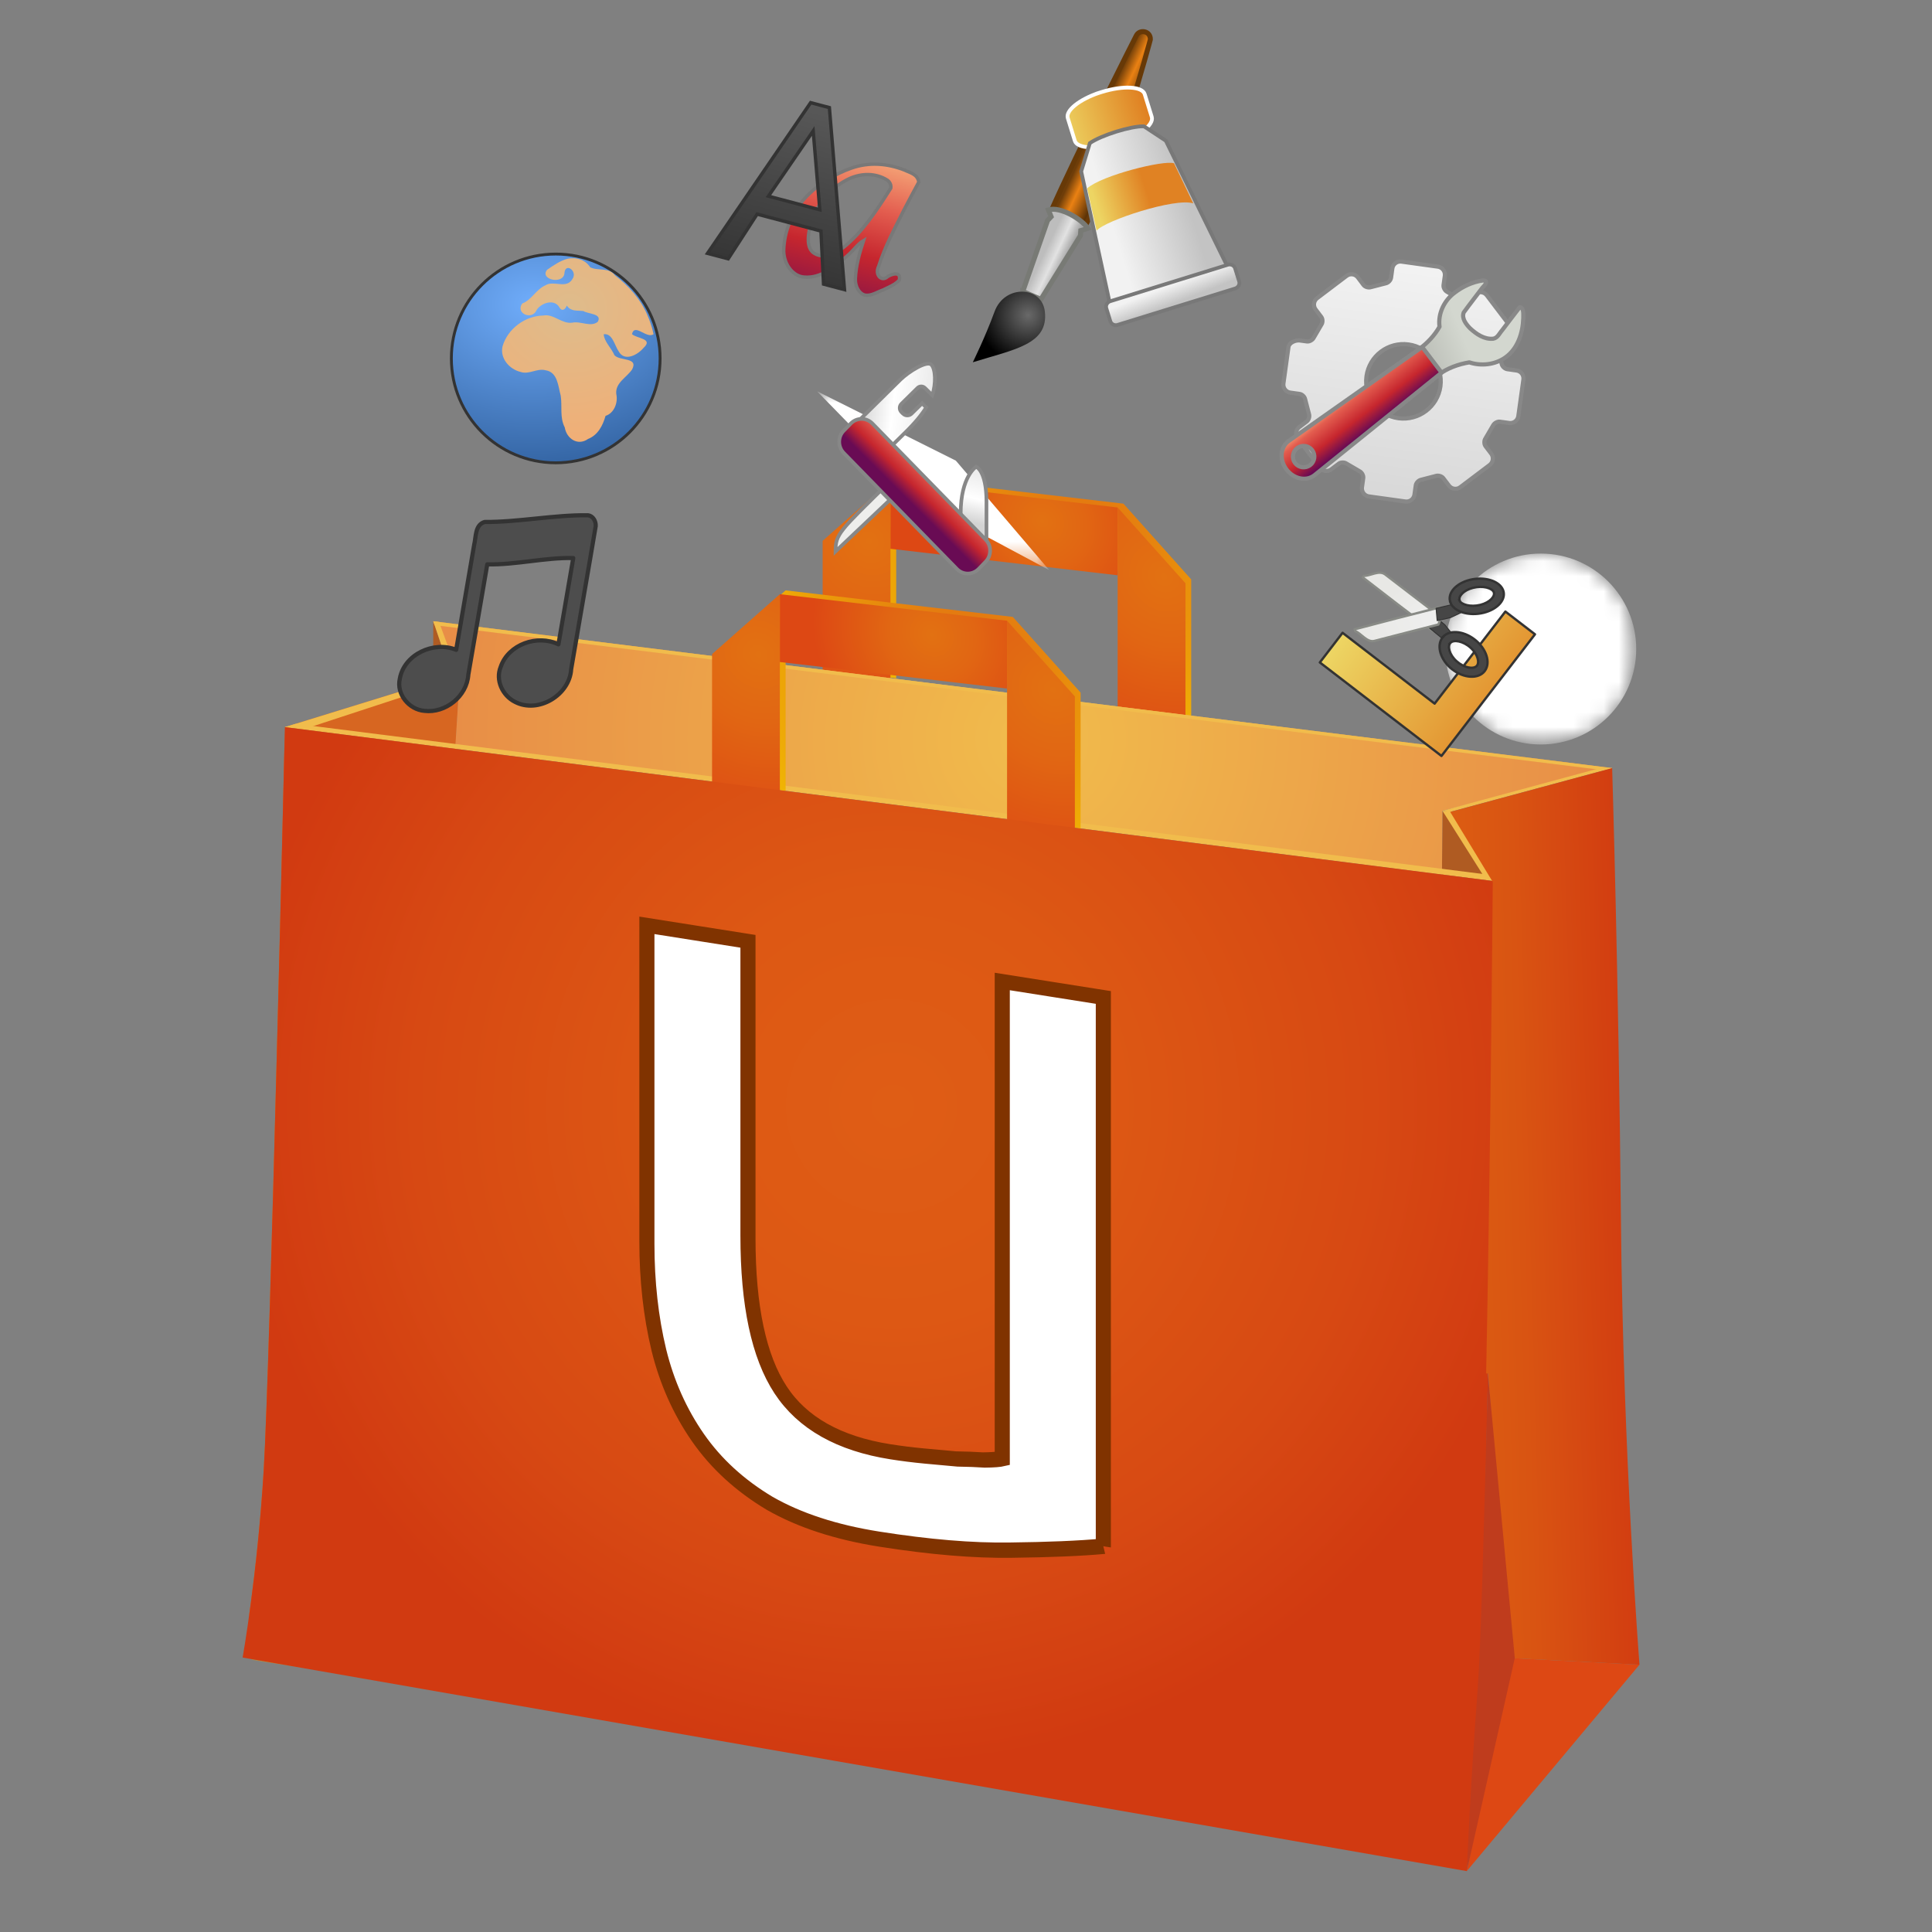 <?xml version="1.0" encoding="UTF-8" standalone="no"?>
<!-- Created with Inkscape (http://www.inkscape.org/) -->

<svg
   xmlns:dc="http://purl.org/dc/elements/1.1/"
   xmlns:cc="http://creativecommons.org/ns#"
   xmlns:rdf="http://www.w3.org/1999/02/22-rdf-syntax-ns#"
   xmlns:svg="http://www.w3.org/2000/svg"
   xmlns="http://www.w3.org/2000/svg"
   xmlns:xlink="http://www.w3.org/1999/xlink"
   xmlns:sodipodi="http://sodipodi.sourceforge.net/DTD/sodipodi-0.dtd"
   xmlns:inkscape="http://www.inkscape.org/namespaces/inkscape"
   width="96"
   height="96"
   id="svg7479"
   version="1.1"
   inkscape:version="0.48.3.1 r9886"
   sodipodi:docname="softwarecenter.svg">
  <rect width="100%" height="100%" fill="#808080" stroke="none"/>
  <defs
     id="defs7481">
    <radialGradient
       id="SVGID_1_"
       gradientUnits="userSpaceOnUse"
       cy="9.81"
       cx="-514.13"
       gradientTransform="matrix(0.542,0,0,0.542,338.17,67.963)"
       r="145.95">
      <stop
         style="stop-color:#DF5D15"
         offset="0"
         id="stop6" />
      <stop
         style="stop-color:#DD5814"
         offset=".179"
         id="stop8" />
      <stop
         style="stop-color:#D74913"
         offset=".401"
         id="stop10" />
      <stop
         style="stop-color:#D13A11"
         offset=".552"
         id="stop12" />
    </radialGradient>
    <linearGradient
       id="SVGID_2_"
       y2="31.031"
       gradientUnits="userSpaceOnUse"
       x2="-482.82"
       gradientTransform="translate(578.55,49.889)"
       y1="30.669"
       x1="-469.81">
      <stop
         style="stop-color:#D13A11"
         offset="0"
         id="stop21" />
      <stop
         style="stop-color:#D95412"
         offset=".604"
         id="stop23" />
      <stop
         style="stop-color:#DC5F12"
         offset="1"
         id="stop25" />
    </linearGradient>
    <radialGradient
       id="SVGID_6_"
       gradientUnits="userSpaceOnUse"
       cy="25.044"
       cx="-659.92"
       gradientTransform="matrix(0.542,0,0,0.542,338.17,67.963)"
       r="122.23">
      <stop
         style="stop-color:#E99B09"
         offset="0"
         id="stop63" />
      <stop
         style="stop-color:#E6840C"
         offset=".322"
         id="stop65" />
      <stop
         style="stop-color:#DD4814"
         offset=".997"
         id="stop67" />
      <stop
         style="stop-color:#DD4814"
         offset="1"
         id="stop69" />
    </radialGradient>
    <mask
       id="SVGID_8_"
       height="24.508"
       width="79.312"
       y="87.553"
       x="18.487"
       maskUnits="userSpaceOnUse">
      <g
         style="filter:url(#Adobe_OpacityMaskFilter)"
         id="g102">
        <radialGradient
           id="SVGID_9_"
           gradientUnits="userSpaceOnUse"
           cy="-250.04"
           cx="-532.93"
           gradientTransform="matrix(0.536,0.082,-0.018,0.116,337.48,176.05)"
           r="102">
          <stop
             style="stop-color:#75797B"
             offset="0"
             id="stop105" />
          <stop
             style="stop-color:#6C7071"
             offset=".044"
             id="stop107" />
          <stop
             style="stop-color:#454849"
             offset=".252"
             id="stop109" />
          <stop
             style="stop-color:#272829"
             offset=".455"
             id="stop111" />
          <stop
             style="stop-color:#111212"
             offset=".651"
             id="stop113" />
          <stop
             style="stop-color:#040505"
             offset=".837"
             id="stop115" />
          <stop
             offset="1"
             id="stop117" />
        </radialGradient>
        <path
           style="fill:url(#SVGID_9_)"
           inkscape:connector-curvature="0"
           d="m 18.487,99.463 c 0,0 29.515,1.502 77.588,12.6 L 97.8,99.761 18.898,87.558 18.487,99.466 z"
           id="path119" />
      </g>
    </mask>
    <filter
       color-interpolation-filters="sRGB"
       id="Adobe_OpacityMaskFilter"
       height="24.508"
       width="79.312"
       y="87.553"
       x="18.487"
       filterUnits="userSpaceOnUse">
      <feColorMatrix
         values="1 0 0 0 0  0 1 0 0 0  0 0 1 0 0  0 0 0 1 0"
         type="matrix"
         id="feColorMatrix99" />
    </filter>
    <mask
       id="SVGID_10_"
       height="22.355"
       width="79.399"
       y="99.461"
       x="16.676"
       maskUnits="userSpaceOnUse">
      <g
         style="filter:url(#Adobe_OpacityMaskFilter_1_)"
         id="g129">
        <radialGradient
           id="SVGID_11_"
           gradientUnits="userSpaceOnUse"
           cy="-246.22"
           cx="-533.48"
           gradientTransform="matrix(0.536,0.082,-0.018,0.116,337.54,177.72)"
           r="100.68">
          <stop
             style="stop-color:#5E6063"
             offset="0"
             id="stop132" />
          <stop
             style="stop-color:#454649"
             offset=".158"
             id="stop134" />
          <stop
             style="stop-color:#272829"
             offset=".386"
             id="stop136" />
          <stop
             style="stop-color:#111212"
             offset=".607"
             id="stop138" />
          <stop
             style="stop-color:#040505"
             offset=".816"
             id="stop140" />
          <stop
             offset="1"
             id="stop142" />
        </radialGradient>
        <path
           style="fill:url(#SVGID_11_)"
           inkscape:connector-curvature="0"
           d="m 18.486,99.463 c 34.158,4.09 77.589,12.6 77.589,12.6 l -1.955,9.756 -77.444,-11.848 1.81,-10.507 z"
           id="path144" />
      </g>
    </mask>
    <filter
       color-interpolation-filters="sRGB"
       id="Adobe_OpacityMaskFilter_1_"
       height="22.355"
       width="79.399"
       y="99.461"
       x="16.676"
       filterUnits="userSpaceOnUse">
      <feColorMatrix
         values="1 0 0 0 0  0 1 0 0 0  0 0 1 0 0  0 0 0 1 0"
         type="matrix"
         id="feColorMatrix126" />
    </filter>
    <radialGradient
       id="SVGID_12_"
       gradientUnits="userSpaceOnUse"
       cy="-58.118"
       cx="-492.94"
       gradientTransform="matrix(0.542,0,0,0.542,338.17,67.963)"
       r="33.582">
      <stop
         style="stop-color:#E27112"
         offset="0"
         id="stop149" />
      <stop
         style="stop-color:#E47C10"
         offset=".202"
         id="stop151" />
      <stop
         style="stop-color:#EB9B09"
         offset=".562"
         id="stop153" />
      <stop
         style="stop-color:#F4C800"
         offset="1"
         id="stop155" />
    </radialGradient>
    <radialGradient
       id="SVGID_13_"
       gradientUnits="userSpaceOnUse"
       cy="-88.74"
       cx="-513.16"
       gradientTransform="matrix(0.448,0.052,0,0.448,287.47,102.28)"
       r="27.538">
      <stop
         style="stop-color:#E27112"
         offset="0"
         id="stop160" />
      <stop
         style="stop-color:#E16613"
         offset=".365"
         id="stop162" />
      <stop
         style="stop-color:#DD4814"
         offset="1"
         id="stop164" />
    </radialGradient>
    <radialGradient
       id="SVGID_14_"
       gradientUnits="userSpaceOnUse"
       cy="-94.606"
       cx="-487.53"
       gradientTransform="matrix(0.448,0.052,0,0.448,287.47,102.28)"
       r="17.624">
      <stop
         style="stop-color:#E27112"
         offset="0"
         id="stop169" />
      <stop
         style="stop-color:#E16613"
         offset=".365"
         id="stop171" />
      <stop
         style="stop-color:#DD4814"
         offset="1"
         id="stop173" />
    </radialGradient>
    <radialGradient
       id="SVGID_15_"
       gradientUnits="userSpaceOnUse"
       cy="-88.552"
       cx="-469.55"
       gradientTransform="matrix(0.448,0.052,0,0.448,287.47,102.28)"
       r="28.119">
      <stop
         style="stop-color:#E27112"
         offset="0"
         id="stop178" />
      <stop
         style="stop-color:#E16613"
         offset=".365"
         id="stop180" />
      <stop
         style="stop-color:#DD4814"
         offset="1"
         id="stop182" />
    </radialGradient>
    <radialGradient
       id="SVGID_3_"
       gradientUnits="userSpaceOnUse"
       cy="-35.085"
       cx="-497.78"
       gradientTransform="matrix(0.542,0,0,0.542,338.17,67.963)"
       r="70.466">
      <stop
         style="stop-color:#F1BC4C"
         offset="0"
         id="stop34" />
      <stop
         style="stop-color:#E88E47"
         offset="1"
         id="stop36" />
    </radialGradient>
    <radialGradient
       id="SVGID_316_"
       gradientUnits="userSpaceOnUse"
       cy="-44.381"
       cx="-506.45"
       gradientTransform="matrix(0.542,0,0,0.542,338.17,67.963)"
       r="33.348">
      <stop
         style="stop-color:#E27112"
         offset="0"
         id="stop2739" />
      <stop
         style="stop-color:#E47C10"
         offset=".202"
         id="stop2741" />
      <stop
         style="stop-color:#EB9B09"
         offset=".562"
         id="stop2743" />
      <stop
         style="stop-color:#F4C800"
         offset="1"
         id="stop2745" />
    </radialGradient>
    <radialGradient
       id="SVGID_317_"
       gradientUnits="userSpaceOnUse"
       cy="-70.092"
       cx="-529.51"
       gradientTransform="matrix(0.448,0.052,0,0.448,287.47,102.28)"
       r="27.54">
      <stop
         style="stop-color:#E27112"
         offset="0"
         id="stop2750" />
      <stop
         style="stop-color:#E16613"
         offset=".365"
         id="stop2752" />
      <stop
         style="stop-color:#DD4814"
         offset="1"
         id="stop2754" />
    </radialGradient>
    <radialGradient
       id="SVGID_318_"
       gradientUnits="userSpaceOnUse"
       cy="-75.958"
       cx="-503.88"
       gradientTransform="matrix(0.448,0.052,0,0.448,287.47,102.28)"
       r="17.626">
      <stop
         style="stop-color:#E27112"
         offset="0"
         id="stop2759" />
      <stop
         style="stop-color:#E16613"
         offset=".365"
         id="stop2761" />
      <stop
         style="stop-color:#DD4814"
         offset="1"
         id="stop2763" />
    </radialGradient>
    <radialGradient
       id="SVGID_319_"
       gradientUnits="userSpaceOnUse"
       cy="-69.9"
       cx="-485.9"
       gradientTransform="matrix(0.448,0.052,0,0.448,287.47,102.28)"
       r="28.122">
      <stop
         style="stop-color:#E27112"
         offset="0"
         id="stop2768" />
      <stop
         style="stop-color:#E16613"
         offset=".365"
         id="stop2770" />
      <stop
         style="stop-color:#DD4814"
         offset="1"
         id="stop2772" />
    </radialGradient>
    <mask
       id="SVGID_70_"
       height="12.031"
       width="15.614"
       y="8.393"
       x="68.151"
       maskUnits="userSpaceOnUse">
      <g
         style="filter:url(#Adobe_OpacityMaskFilter_29_)"
         id="g653">
        <radialGradient
           id="SVGID_71_"
           gradientUnits="userSpaceOnUse"
           cy="61.609"
           cx="-491.51"
           gradientTransform="matrix(-0.063,0.082,-0.211,-0.163,57.888,64.552)"
           r="38.863">
          <stop
             style="stop-color:#fff"
             offset="0"
             id="stop656" />
          <stop
             offset="1"
             id="stop658" />
        </radialGradient>
        <path
           style="fill:url(#SVGID_71_)"
           inkscape:connector-curvature="0"
           d="m 73.444,17.424 c -4.53,-3.49 -7.102,-7.744 -5.747,-9.504 1.355,-1.76 6.126,-0.355 10.655,3.133 4.526,3.49 7.101,7.746 5.745,9.504 -1.353,1.759 -6.122,0.356 -10.653,-3.133 z"
           id="path660" />
      </g>
    </mask>
    <filter
       color-interpolation-filters="sRGB"
       id="Adobe_OpacityMaskFilter_29_"
       height="12.031"
       width="15.614"
       y="8.393"
       x="68.151"
       filterUnits="userSpaceOnUse">
      <feColorMatrix
         values="1 0 0 0 0  0 1 0 0 0  0 0 1 0 0  0 0 0 1 0"
         type="matrix"
         id="feColorMatrix650" />
    </filter>
    <mask
       id="SVGID_72_"
       height="15.615"
       width="12.032"
       y="6.27"
       x="69.909"
       maskUnits="userSpaceOnUse">
      <g
         style="filter:url(#Adobe_OpacityMaskFilter_30_)"
         id="g670">
        <radialGradient
           id="SVGID_73_"
           gradientUnits="userSpaceOnUse"
           cy="-32.097"
           cx="-72.574"
           gradientTransform="matrix(-0.078,-0.06,0.163,-0.211,75.669,2.893)"
           r="38.863">
          <stop
             style="stop-color:#fff"
             offset="0"
             id="stop673" />
          <stop
             offset="1"
             id="stop675" />
        </radialGradient>
        <path
           style="fill:url(#SVGID_73_)"
           inkscape:connector-curvature="0"
           d="m 73.069,11.686 c 3.492,-4.528 7.672,-7.158 9.34,-5.872 1.668,1.284 0.19,5.997 -3.3,10.526 -3.49,4.528 -7.671,7.16 -9.339,5.873 -1.667,-1.285 -0.19,-5.998 3.299,-10.527 z"
           id="path677" />
      </g>
    </mask>
    <filter
       color-interpolation-filters="sRGB"
       id="Adobe_OpacityMaskFilter_30_"
       height="15.615"
       width="12.032"
       y="6.27"
       x="69.909"
       filterUnits="userSpaceOnUse">
      <feColorMatrix
         values="1 0 0 0 0  0 1 0 0 0  0 0 1 0 0  0 0 0 1 0"
         type="matrix"
         id="feColorMatrix667" />
    </filter>
    <linearGradient
       id="path8_2_"
       y2="293.3"
       gradientUnits="userSpaceOnUse"
       x2="-458.49"
       gradientTransform="matrix(0.491,0.068,0.068,-0.491,279.83,197.44)"
       y1="323.8"
       x1="-458.49">
      <stop
         style="stop-color:#F2F2F2"
         offset="0"
         id="stop2780" />
      <stop
         style="stop-color:#D8D8D8"
         offset="1"
         id="stop2782" />
    </linearGradient>
    <linearGradient
       id="path6912_1_"
       y2="682.71"
       gradientUnits="userSpaceOnUse"
       x2="-976.92"
       gradientTransform="matrix(-1.721,-0.239,0.238,-1.712,-1780,952.87)"
       y1="687.58"
       x1="-985.36">
      <stop
         style="stop-color:#D3D7CF"
         offset="0"
         id="stop2798" />
      <stop
         style="stop-color:#BABDB6"
         offset=".183"
         id="stop2800" />
      <stop
         style="stop-color:#fff"
         offset=".319"
         id="stop2802" />
      <stop
         style="stop-color:#BABDB6"
         offset=".876"
         id="stop2804" />
      <stop
         style="stop-color:#EEEEEC"
         offset="1"
         id="stop2806" />
    </linearGradient>
    <linearGradient
       id="path6899_2_"
       y2="895.19"
       gradientUnits="userSpaceOnUse"
       x2="-1304.8"
       gradientTransform="matrix(-0.886,-1.169,1.024,-0.773,-1999.4,-815.54)"
       y1="895.17"
       x1="-1302.8">
      <stop
         style="stop-color:#F8B17E"
         offset="0"
         id="stop2818" />
      <stop
         style="stop-color:#E35D4F"
         offset=".262"
         id="stop2820" />
      <stop
         style="stop-color:#C6262E"
         offset=".663"
         id="stop2822" />
      <stop
         style="stop-color:#690B54"
         offset="1"
         id="stop2824" />
    </linearGradient>
    <mask
       id="SVGID_220_"
       height="4.676"
       width="0.897"
       y="25.895"
       x="106.332"
       maskUnits="userSpaceOnUse">
      <g
         style="filter:url(#Adobe_OpacityMaskFilter_104_)"
         id="g1928">
        <radialGradient
           id="SVGID_221_"
           gradientUnits="userSpaceOnUse"
           cy="-273"
           cx="-1320.9"
           gradientTransform="matrix(-0.025,-0.005,0.012,-0.063,77.643,4.875)"
           r="38.881">
          <stop
             style="stop-color:#fff"
             offset="0"
             id="stop1931" />
          <stop
             offset="1"
             id="stop1933" />
        </radialGradient>
        <path
           style="fill:url(#SVGID_221_)"
           inkscape:connector-curvature="0"
           d="m 105.85,28.02 c 0.254,-1.354 0.887,-2.375 1.413,-2.276 0.525,0.101 0.747,1.278 0.494,2.636 -0.256,1.356 -0.89,2.377 -1.416,2.277 -0.52,-0.098 -0.74,-1.278 -0.48,-2.637 z"
           id="path1935" />
      </g>
    </mask>
    <filter
       color-interpolation-filters="sRGB"
       id="Adobe_OpacityMaskFilter_104_"
       height="4.676"
       width="0.897"
       y="25.895"
       x="106.33"
       filterUnits="userSpaceOnUse">
      <feColorMatrix
         values="1 0 0 0 0  0 1 0 0 0  0 0 1 0 0  0 0 0 1 0"
         type="matrix"
         id="feColorMatrix1925" />
    </filter>
    <mask
       id="SVGID_222_"
       height="0.877"
       width="4.678"
       y="27.75"
       x="104.498"
       maskUnits="userSpaceOnUse">
      <g
         style="filter:url(#Adobe_OpacityMaskFilter_105_)"
         id="g1945">
        <radialGradient
           id="SVGID_223_"
           gradientUnits="userSpaceOnUse"
           cy="294.22"
           cx="-977.54"
           gradientTransform="matrix(0.004,-0.023,0.063,0.012,92.563,1.965)"
           r="38.856">
          <stop
             style="stop-color:#fff"
             offset="0"
             id="stop1948" />
          <stop
             offset="1"
             id="stop1950" />
        </radialGradient>
        <path
           style="fill:url(#SVGID_223_)"
           inkscape:connector-curvature="0"
           d="m 107.04,27.312 c 1.357,0.255 2.38,0.865 2.286,1.365 -0.093,0.5 -1.271,0.699 -2.626,0.443 -1.355,-0.255 -2.381,-0.865 -2.286,-1.365 0.1,-0.499 1.27,-0.696 2.63,-0.443 z"
           id="path1952" />
      </g>
    </mask>
    <filter
       color-interpolation-filters="sRGB"
       id="Adobe_OpacityMaskFilter_105_"
       height="0.877"
       width="4.678"
       y="27.75"
       x="104.5"
       filterUnits="userSpaceOnUse">
      <feColorMatrix
         values="1 0 0 0 0  0 1 0 0 0  0 0 1 0 0  0 0 0 1 0"
         type="matrix"
         id="feColorMatrix1942" />
    </filter>
    <radialGradient
       id="path1307_1_"
       gradientUnits="userSpaceOnUse"
       cy="670.8"
       cx="-1127.3"
       gradientTransform="matrix(0.659,-0.017,-0.012,-0.479,786.34,322.27)"
       r="22.462">
      <stop
         style="stop-color:#70ADFB"
         offset="0"
         id="stop3057" />
      <stop
         style="stop-color:#3465A4"
         offset="1"
         id="stop3059" />
    </radialGradient>
    <radialGradient
       id="path6628_1_"
       gradientUnits="userSpaceOnUse"
       cy="736.51"
       cx="-1114.4"
       gradientTransform="matrix(0.761,0,0,-0.694,885.81,531.61)"
       r="15.076">
      <stop
         style="stop-color:#DEBC8C"
         offset="0"
         id="stop3064" />
      <stop
         style="stop-color:#F4AC72"
         offset="1"
         id="stop3066" />
    </radialGradient>
    <mask
       id="SVGID_136_"
       height="0.505"
       width="0.875"
       y="33.393"
       x="92.703"
       maskUnits="userSpaceOnUse">
      <g
         style="filter:url(#Adobe_OpacityMaskFilter_62_)"
         id="g1214">
        <radialGradient
           id="SVGID_137_"
           gradientUnits="userSpaceOnUse"
           cy="-7123"
           cx="-13178"
           gradientTransform="matrix(-0.003,0.006,-0.015,-0.009,-58.349,49.174)"
           r="30.552">
          <stop
             style="stop-color:#fff"
             offset="0"
             id="stop1217" />
          <stop
             offset="1"
             id="stop1219" />
        </radialGradient>
        <path
           style="fill:url(#SVGID_137_)"
           inkscape:connector-curvature="0"
           d="m 93.033,33.815 c -0.254,-0.146 -0.414,-0.347 -0.355,-0.442 0.058,-0.1 0.309,-0.06 0.562,0.086 0.253,0.146 0.412,0.346 0.354,0.443 -0.056,0.1 -0.308,0.061 -0.561,-0.087 z"
           id="path1221" />
      </g>
    </mask>
    <filter
       color-interpolation-filters="sRGB"
       id="Adobe_OpacityMaskFilter_62_"
       height="0.505"
       width="0.875"
       y="33.393"
       x="92.703"
       filterUnits="userSpaceOnUse">
      <feColorMatrix
         values="1 0 0 0 0  0 1 0 0 0  0 0 1 0 0  0 0 0 1 0"
         type="matrix"
         id="feColorMatrix1211" />
    </filter>
    <mask
       id="SVGID_138_"
       height="0.873"
       width="0.507"
       y="33.193"
       x="92.884"
       maskUnits="userSpaceOnUse">
      <g
         style="filter:url(#Adobe_OpacityMaskFilter_63_)"
         id="g1231">
        <radialGradient
           id="SVGID_139_"
           gradientUnits="userSpaceOnUse"
           cy="4926.6"
           cx="-19614"
           gradientTransform="matrix(-0.005,-0.003,0.009,-0.015,-58.181,44.83)"
           r="30.558">
          <stop
             style="stop-color:#fff"
             offset="0"
             id="stop1234" />
          <stop
             offset="1"
             id="stop1236" />
        </radialGradient>
        <path
           style="fill:url(#SVGID_139_)"
           inkscape:connector-curvature="0"
           d="m 92.976,33.527 c 0.146,-0.254 0.341,-0.416 0.436,-0.361 0.093,0.055 0.049,0.303 -0.098,0.557 -0.146,0.252 -0.342,0.416 -0.436,0.361 -0.094,-0.054 -0.048,-0.304 0.098,-0.557 z"
           id="path1238" />
      </g>
    </mask>
    <filter
       color-interpolation-filters="sRGB"
       id="Adobe_OpacityMaskFilter_63_"
       height="0.873"
       width="0.507"
       y="33.193"
       x="92.884"
       filterUnits="userSpaceOnUse">
      <feColorMatrix
         values="1 0 0 0 0  0 1 0 0 0  0 0 1 0 0  0 0 0 1 0"
         type="matrix"
         id="feColorMatrix1228" />
    </filter>
    <mask
       id="SVGID_140_"
       height="0.645"
       width="0.267"
       y="33.313"
       x="93.005"
       maskUnits="userSpaceOnUse">
      <g
         style="filter:url(#Adobe_OpacityMaskFilter_64_)"
         id="g1248">
        <radialGradient
           id="SVGID_141_"
           gradientUnits="userSpaceOnUse"
           cy="33.628"
           cx="93.139"
           gradientTransform="matrix(-0.004,0.002,-0.005,-0.011,-58.093,46.925)"
           r="0.278">
          <stop
             style="stop-color:#fff"
             offset="0"
             id="stop1251" />
          <stop
             offset="1"
             id="stop1253" />
        </radialGradient>
        <path
           style="fill:url(#SVGID_141_)"
           inkscape:connector-curvature="0"
           d="m 93.008,33.682 c -0.076,-0.187 -0.078,-0.361 -0.009,-0.393 0.073,-0.029 0.196,0.098 0.271,0.285 0.077,0.186 0.079,0.361 0.008,0.393 -0.073,0.03 -0.193,-0.097 -0.27,-0.285 z"
           id="path1255" />
      </g>
    </mask>
    <filter
       color-interpolation-filters="sRGB"
       id="Adobe_OpacityMaskFilter_64_"
       height="0.645"
       width="0.267"
       y="33.313"
       x="93.005"
       filterUnits="userSpaceOnUse">
      <feColorMatrix
         values="1 0 0 0 0  0 1 0 0 0  0 0 1 0 0  0 0 0 1 0"
         type="matrix"
         id="feColorMatrix1245" />
    </filter>
    <mask
       id="SVGID_142_"
       height="0.265"
       width="0.646"
       y="33.494"
       x="92.82"
       maskUnits="userSpaceOnUse">
      <g
         style="filter:url(#Adobe_OpacityMaskFilter_65_)"
         id="g1265">
        <radialGradient
           id="SVGID_143_"
           gradientUnits="userSpaceOnUse"
           cy="33.625"
           cx="93.15"
           gradientTransform="matrix(-0.002,-0.004,0.011,-0.005,-56.124,45.139)"
           r="0.276">
          <stop
             style="stop-color:#fff"
             offset="0"
             id="stop1268" />
          <stop
             offset="1"
             id="stop1270" />
        </radialGradient>
        <path
           style="fill:url(#SVGID_143_)"
           inkscape:connector-curvature="0"
           d="m 93.099,33.5 c 0.186,-0.076 0.359,-0.082 0.39,-0.014 0.028,0.068 -0.103,0.188 -0.286,0.264 -0.188,0.076 -0.362,0.084 -0.391,0.014 -0.031,-0.069 0.1,-0.187 0.287,-0.264 z"
           id="path1272" />
      </g>
    </mask>
    <filter
       color-interpolation-filters="sRGB"
       id="Adobe_OpacityMaskFilter_65_"
       height="0.265"
       width="0.646"
       y="33.494"
       x="92.82"
       filterUnits="userSpaceOnUse">
      <feColorMatrix
         values="1 0 0 0 0  0 1 0 0 0  0 0 1 0 0  0 0 0 1 0"
         type="matrix"
         id="feColorMatrix1262" />
    </filter>
    <mask
       id="SVGID_144_"
       height="0.768"
       width="0.769"
       y="33.25"
       x="92.754"
       maskUnits="userSpaceOnUse">
      <g
         style="filter:url(#Adobe_OpacityMaskFilter_66_)"
         id="g1282">
        <radialGradient
           id="SVGID_145_"
           gradientUnits="userSpaceOnUse"
           cy="-5013.6"
           cx="6660.6"
           gradientTransform="matrix(0.015,0.009,-0.009,0.015,-50.471,51.175)"
           r="22.1">
          <stop
             style="stop-color:#fff"
             offset="0"
             id="stop1285" />
          <stop
             offset="1"
             id="stop1287" />
        </radialGradient>
        <circle
           style="fill:url(#SVGID_145_)"
           sodipodi:ry="0.384"
           sodipodi:rx="0.384"
           sodipodi:cy="33.633999"
           sodipodi:cx="93.138"
           cy="33.634"
           cx="93.138"
           r="0.384"
           id="circle1289" />
      </g>
    </mask>
    <filter
       color-interpolation-filters="sRGB"
       id="Adobe_OpacityMaskFilter_66_"
       height="0.768"
       width="0.769"
       y="33.25"
       x="92.754"
       filterUnits="userSpaceOnUse">
      <feColorMatrix
         values="1 0 0 0 0  0 1 0 0 0  0 0 1 0 0  0 0 0 1 0"
         type="matrix"
         id="feColorMatrix1279" />
    </filter>
    <mask
       id="SVGID_300_"
       height="13.635"
       width="8.19"
       y="22.252"
       x="86.06"
       maskUnits="userSpaceOnUse">
      <g
         style="filter:url(#Adobe_OpacityMaskFilter_144_)"
         id="g2608">
        <radialGradient
           id="SVGID_301_"
           gradientUnits="userSpaceOnUse"
           cy="39.377"
           cx="-316.61"
           gradientTransform="matrix(-0.109,0.066,-0.169,-0.282,62.21,60.803)"
           r="25.436">
          <stop
             style="stop-color:#fff"
             offset="0"
             id="stop2611" />
          <stop
             offset="1"
             id="stop2613" />
        </radialGradient>
        <path
           style="fill:url(#SVGID_301_)"
           inkscape:connector-curvature="0"
           d="m 87.379,30.596 c -2.375,-3.955 -3.056,-7.91 -1.521,-8.832 1.535,-0.922 4.707,1.535 7.082,5.49 2.374,3.955 3.057,7.908 1.521,8.83 -1.536,0.924 -4.708,-1.535 -7.082,-5.488 z"
           id="path2615" />
      </g>
    </mask>
    <filter
       color-interpolation-filters="sRGB"
       id="Adobe_OpacityMaskFilter_144_"
       height="13.635"
       width="8.19"
       y="22.252"
       x="86.06"
       filterUnits="userSpaceOnUse">
      <feColorMatrix
         values="1 0 0 0 0  0 1 0 0 0  0 0 1 0 0  0 0 0 1 0"
         type="matrix"
         id="feColorMatrix2605" />
    </filter>
    <mask
       id="SVGID_302_"
       height="8.188"
       width="13.633"
       y="24.717"
       x="83.411"
       maskUnits="userSpaceOnUse">
      <g
         style="filter:url(#Adobe_OpacityMaskFilter_145_)"
         id="g2625">
        <radialGradient
           id="SVGID_303_"
           gradientUnits="userSpaceOnUse"
           cy="-97.455"
           cx="-130.77"
           gradientTransform="matrix(-0.062,-0.104,0.282,-0.169,109.72,-1.216)"
           r="25.418">
          <stop
             style="stop-color:#fff"
             offset="0"
             id="stop2628" />
          <stop
             offset="1"
             id="stop2630" />
        </radialGradient>
        <path
           style="fill:url(#SVGID_303_)"
           inkscape:connector-curvature="0"
           d="m 88.785,26.176 c 3.955,-2.377 7.87,-3.121 8.745,-1.666 0.873,1.457 -1.623,4.562 -5.577,6.938 -3.955,2.375 -7.868,3.121 -8.744,1.664 -0.874,-1.456 1.622,-4.563 5.576,-6.936 z"
           id="path2632" />
      </g>
    </mask>
    <filter
       color-interpolation-filters="sRGB"
       id="Adobe_OpacityMaskFilter_145_"
       height="8.188"
       width="13.633"
       y="24.717"
       x="83.411"
       filterUnits="userSpaceOnUse">
      <feColorMatrix
         values="1 0 0 0 0  0 1 0 0 0  0 0 1 0 0  0 0 0 1 0"
         type="matrix"
         id="feColorMatrix2622" />
    </filter>
    <linearGradient
       id="path6937_1_"
       y2="706.93"
       gradientUnits="userSpaceOnUse"
       x2="-868.19"
       gradientTransform="matrix(1.27,-0.394,-0.394,-1.271,1472.6,581.91)"
       y1="708.16"
       x1="-869.54">
      <stop
         style="stop-color:#6E3D09"
         offset="0"
         id="stop3086" />
      <stop
         style="stop-color:#EA8113"
         offset=".242"
         id="stop3088" />
      <stop
         style="stop-color:#5C3307"
         offset=".621"
         id="stop3090" />
      <stop
         style="stop-color:#E07C12"
         offset="1"
         id="stop3092" />
    </linearGradient>
    <linearGradient
       id="path6935_1_"
       y2="703.19"
       gradientUnits="userSpaceOnUse"
       x2="-871.97"
       gradientTransform="matrix(1.27,-0.394,-0.394,-1.271,1472.6,581.91)"
       y1="704.05"
       x1="-872.9">
      <stop
         style="stop-color:#BDBDBD"
         offset="0"
         id="stop3096" />
      <stop
         style="stop-color:#E2E2E2"
         offset=".333"
         id="stop3098" />
      <stop
         style="stop-color:#A3A3A3"
         offset=".667"
         id="stop3100" />
      <stop
         style="stop-color:#ddd"
         offset="1"
         id="stop3102" />
    </linearGradient>
    <radialGradient
       id="path6933_1_"
       gradientUnits="userSpaceOnUse"
       cy="579.59"
       cx="-986.06"
       gradientTransform="matrix(0.318,-0.099,-0.096,-0.31,455.1,116.02)"
       r="7.578">
      <stop
         style="stop-color:#696969"
         offset="0"
         id="stop3106" />
      <stop
         offset="1"
         id="stop3108" />
    </radialGradient>
    <linearGradient
       id="path6659_1_"
       y2="587.93"
       gradientUnits="userSpaceOnUse"
       x2="-812.19"
       gradientTransform="matrix(1.116,-0.346,-0.229,-0.738,1132.7,176.14)"
       y1="587.93"
       x1="-815.9">
      <stop
         style="stop-color:#EDD563"
         offset="0"
         id="stop3122" />
      <stop
         style="stop-color:#E08223"
         offset="1"
         id="stop3124" />
    </linearGradient>
    <linearGradient
       id="path6617_1_"
       y2="641.95"
       gradientUnits="userSpaceOnUse"
       x2="-756.56"
       gradientTransform="matrix(0.914,-0.283,-0.283,-0.914,966.96,400.52)"
       y1="641.95"
       x1="-760.72">
      <stop
         style="stop-color:#F2F2F2"
         offset="0"
         id="stop3129" />
      <stop
         style="stop-color:#C3C3C3"
         offset="1"
         id="stop3131" />
    </linearGradient>
    <linearGradient
       id="path6641_1_"
       y2="598.84"
       gradientUnits="userSpaceOnUse"
       x2="-759.94"
       gradientTransform="matrix(0.894,-0.277,-0.283,-0.914,940.69,364.51)"
       y1="598.83"
       x1="-762.77">
      <stop
         style="stop-color:#EDD563"
         offset="0"
         id="stop3141" />
      <stop
         style="stop-color:#E08223"
         offset="1"
         id="stop3143" />
    </linearGradient>
    <linearGradient
       id="rect5742_1_"
       y2="639.31"
       gradientUnits="userSpaceOnUse"
       x2="-769.81"
       gradientTransform="matrix(0.948,-0.294,-0.287,-0.928,1006.8,400.22)"
       y1="640.26"
       x1="-769.88">
      <stop
         style="stop-color:#F2F2F2"
         offset="0"
         id="stop3148" />
      <stop
         style="stop-color:#C3C3C3"
         offset="1"
         id="stop3150" />
    </linearGradient>
    <linearGradient
       id="text2400_2_"
       y2="675.16"
       gradientUnits="userSpaceOnUse"
       x2="-845.56"
       gradientTransform="matrix(1.935,0.513,0.503,-1.899,1360.2,1757.4)"
       y1="681.4"
       x1="-845.56">
      <stop
         style="stop-color:#F8B17E"
         offset="0"
         id="stop3164" />
      <stop
         style="stop-color:#E35D4F"
         offset=".312"
         id="stop3166" />
      <stop
         style="stop-color:#C6262E"
         offset=".571"
         id="stop3168" />
      <stop
         style="stop-color:#690B54"
         offset="1"
         id="stop3170" />
    </linearGradient>
    <linearGradient
       id="text2396_2_"
       y2="713.14"
       gradientUnits="userSpaceOnUse"
       x2="-946.24"
       gradientTransform="matrix(1.67,0.442,0.456,-1.719,1316,1683)"
       y1="719.77"
       x1="-946.24">
      <stop
         style="stop-color:#575757"
         offset="0"
         id="stop3175" />
      <stop
         style="stop-color:#333"
         offset="1"
         id="stop3177" />
    </linearGradient>
    <mask
       id="SVGID_40_"
       height="7"
       width="9.085"
       y="39.5"
       x="97.534"
       maskUnits="userSpaceOnUse">
      <g
         style="filter:url(#Adobe_OpacityMaskFilter_14_)"
         id="g398">
        <radialGradient
           id="SVGID_41_"
           gradientUnits="userSpaceOnUse"
           cy="-8.661"
           cx="-648.02"
           gradientTransform="matrix(-0.037,0.048,-0.123,-0.095,77.152,72.998)"
           r="38.869">
          <stop
             style="stop-color:#fff"
             offset="0"
             id="stop401" />
          <stop
             offset="1"
             id="stop403" />
        </radialGradient>
        <path
           style="fill:url(#SVGID_41_)"
           inkscape:connector-curvature="0"
           d="m 100.61,44.754 c -2.635,-2.031 -4.132,-4.504 -3.343,-5.529 0.788,-1.022 3.562,-0.207 6.197,1.824 2.636,2.03 4.133,4.506 3.345,5.529 -0.78,1.024 -3.55,0.207 -6.19,-1.824 z"
           id="path405" />
      </g>
    </mask>
    <filter
       color-interpolation-filters="sRGB"
       id="Adobe_OpacityMaskFilter_14_"
       height="7"
       width="9.085"
       y="39.5"
       x="97.534"
       filterUnits="userSpaceOnUse">
      <feColorMatrix
         values="1 0 0 0 0  0 1 0 0 0  0 0 1 0 0  0 0 0 1 0"
         type="matrix"
         id="feColorMatrix395" />
    </filter>
    <mask
       id="SVGID_42_"
       height="9.084"
       width="7.002"
       y="38.266"
       x="98.556"
       maskUnits="userSpaceOnUse">
      <g
         style="filter:url(#Adobe_OpacityMaskFilter_15_)"
         id="g415">
        <radialGradient
           id="SVGID_43_"
           gradientUnits="userSpaceOnUse"
           cy="30.51"
           cx="-264.57"
           gradientTransform="matrix(-0.045,-0.035,0.095,-0.123,87.304,37.262)"
           r="38.877">
          <stop
             style="stop-color:#fff"
             offset="0"
             id="stop418" />
          <stop
             offset="1"
             id="stop420" />
        </radialGradient>
        <path
           style="fill:url(#SVGID_43_)"
           inkscape:connector-curvature="0"
           d="m 100.4,41.418 c 2.03,-2.636 4.464,-4.166 5.433,-3.418 0.971,0.747 0.111,3.488 -1.918,6.125 -2.03,2.633 -4.463,4.166 -5.434,3.416 -0.969,-0.748 -0.11,-3.488 1.924,-6.123 z"
           id="path422" />
      </g>
    </mask>
    <filter
       color-interpolation-filters="sRGB"
       id="Adobe_OpacityMaskFilter_15_"
       height="9.084"
       width="7.002"
       y="38.266"
       x="98.556"
       filterUnits="userSpaceOnUse">
      <feColorMatrix
         values="1 0 0 0 0  0 1 0 0 0  0 0 1 0 0  0 0 0 1 0"
         type="matrix"
         id="feColorMatrix412" />
    </filter>
    <mask
       id="SVGID_44_"
       height="12.648"
       width="12.648"
       y="36.676"
       x="95.753"
       maskUnits="userSpaceOnUse">
      <g
         style="filter:url(#Adobe_OpacityMaskFilter_16_)"
         id="g432">
        <radialGradient
           id="SVGID_45_"
           gradientUnits="userSpaceOnUse"
           cy="-135.55"
           cx="-410.53"
           gradientTransform="matrix(0.225,0,0,0.225,194.28,73.405)"
           r="28.176">
          <stop
             style="stop-color:#fff"
             offset="0"
             id="stop435" />
          <stop
             offset="1"
             id="stop437" />
        </radialGradient>
        <circle
           style="fill:url(#SVGID_45_)"
           sodipodi:ry="6.3239999"
           sodipodi:rx="6.3239999"
           sodipodi:cy="43"
           sodipodi:cx="102.08"
           cy="43"
           cx="102.08"
           r="6.324"
           id="circle439" />
      </g>
    </mask>
    <filter
       color-interpolation-filters="sRGB"
       id="Adobe_OpacityMaskFilter_16_"
       height="12.648"
       width="12.648"
       y="36.676"
       x="95.753"
       filterUnits="userSpaceOnUse">
      <feColorMatrix
         values="1 0 0 0 0  0 1 0 0 0  0 0 1 0 0  0 0 0 1 0"
         type="matrix"
         id="feColorMatrix429" />
    </filter>
    <mask
       id="SVGID_168_"
       height="0.873"
       width="0.505"
       y="37.836"
       x="108.363"
       maskUnits="userSpaceOnUse">
      <g
         style="filter:url(#Adobe_OpacityMaskFilter_78_)"
         id="g1486">
        <radialGradient
           id="SVGID_169_"
           gradientUnits="userSpaceOnUse"
           cy="5141.6"
           cx="-22074"
           gradientTransform="matrix(-0.005,-0.003,0.009,-0.015,-58.181,44.83)"
           r="30.586">
          <stop
             style="stop-color:#fff"
             offset="0"
             id="stop1489" />
          <stop
             offset="1"
             id="stop1491" />
        </radialGradient>
        <path
           style="fill:url(#SVGID_169_)"
           inkscape:connector-curvature="0"
           d="m 108.45,38.17 c 0.147,-0.254 0.342,-0.414 0.438,-0.361 0.093,0.054 0.049,0.304 -0.099,0.557 -0.146,0.254 -0.342,0.415 -0.436,0.361 -0.09,-0.055 -0.04,-0.303 0.1,-0.557 z"
           id="path1493" />
      </g>
    </mask>
    <filter
       color-interpolation-filters="sRGB"
       id="Adobe_OpacityMaskFilter_78_"
       height="0.873"
       width="0.505"
       y="37.836"
       x="108.36"
       filterUnits="userSpaceOnUse">
      <feColorMatrix
         values="1 0 0 0 0  0 1 0 0 0  0 0 1 0 0  0 0 0 1 0"
         type="matrix"
         id="feColorMatrix1483" />
    </filter>
    <mask
       id="SVGID_170_"
       height="0.643"
       width="0.266"
       y="37.958"
       x="108.483"
       maskUnits="userSpaceOnUse">
      <g
         style="filter:url(#Adobe_OpacityMaskFilter_79_)"
         id="g1503">
        <radialGradient
           id="SVGID_171_"
           gradientUnits="userSpaceOnUse"
           cy="38.272"
           cx="108.62"
           gradientTransform="matrix(-0.004,0.002,-0.005,-0.011,-58.093,46.925)"
           r="0.278">
          <stop
             style="stop-color:#fff"
             offset="0"
             id="stop1506" />
          <stop
             offset="1"
             id="stop1508" />
        </radialGradient>
        <path
           style="fill:url(#SVGID_171_)"
           inkscape:connector-curvature="0"
           d="m 108.48,38.326 c -0.076,-0.188 -0.079,-0.363 -0.007,-0.393 0.072,-0.03 0.192,0.098 0.271,0.283 0.077,0.188 0.08,0.363 0.008,0.394 -0.06,0.031 -0.19,-0.096 -0.27,-0.284 z"
           id="path1510" />
      </g>
    </mask>
    <filter
       color-interpolation-filters="sRGB"
       id="Adobe_OpacityMaskFilter_79_"
       height="0.643"
       width="0.266"
       y="37.958"
       x="108.48"
       filterUnits="userSpaceOnUse">
      <feColorMatrix
         values="1 0 0 0 0  0 1 0 0 0  0 0 1 0 0  0 0 0 1 0"
         type="matrix"
         id="feColorMatrix1500" />
    </filter>
    <mask
       id="SVGID_172_"
       height="0.266"
       width="0.645"
       y="38.135"
       x="108.3"
       maskUnits="userSpaceOnUse">
      <g
         style="filter:url(#Adobe_OpacityMaskFilter_80_)"
         id="g1520">
        <radialGradient
           id="SVGID_173_"
           gradientUnits="userSpaceOnUse"
           cy="38.269"
           cx="108.63"
           gradientTransform="matrix(-0.002,-0.004,0.011,-0.005,-56.124,45.139)"
           r="0.276">
          <stop
             style="stop-color:#fff"
             offset="0"
             id="stop1523" />
          <stop
             offset="1"
             id="stop1525" />
        </radialGradient>
        <path
           style="fill:url(#SVGID_173_)"
           inkscape:connector-curvature="0"
           d="m 108.58,38.145 c 0.188,-0.077 0.361,-0.084 0.392,-0.016 0.025,0.069 -0.103,0.188 -0.29,0.266 -0.187,0.076 -0.359,0.082 -0.389,0.013 -0.03,-0.07 0.1,-0.187 0.29,-0.263 z"
           id="path1527" />
      </g>
    </mask>
    <filter
       color-interpolation-filters="sRGB"
       id="Adobe_OpacityMaskFilter_80_"
       height="0.266"
       width="0.645"
       y="38.135"
       x="108.3"
       filterUnits="userSpaceOnUse">
      <feColorMatrix
         values="1 0 0 0 0  0 1 0 0 0  0 0 1 0 0  0 0 0 1 0"
         type="matrix"
         id="feColorMatrix1517" />
    </filter>
    <mask
       id="SVGID_174_"
       height="0.767"
       width="0.768"
       y="37.895"
       x="108.232"
       maskUnits="userSpaceOnUse">
      <g
         style="filter:url(#Adobe_OpacityMaskFilter_81_)"
         id="g1537">
        <radialGradient
           id="SVGID_175_"
           gradientUnits="userSpaceOnUse"
           cy="-5228"
           cx="7566.9"
           gradientTransform="matrix(0.015,0.009,-0.009,0.015,-50.471,51.175)"
           r="22.135">
          <stop
             style="stop-color:#fff"
             offset="0"
             id="stop1540" />
          <stop
             offset="1"
             id="stop1542" />
        </radialGradient>
        <path
           style="fill:url(#SVGID_175_)"
           inkscape:connector-curvature="0"
           d="m 108.62,37.895 c 0.211,0 0.381,0.172 0.381,0.384 0,0.211 -0.17,0.383 -0.381,0.383 -0.215,0 -0.387,-0.172 -0.387,-0.383 0,-0.213 0.17,-0.384 0.39,-0.384 z"
           id="path1544" />
      </g>
    </mask>
    <filter
       color-interpolation-filters="sRGB"
       id="Adobe_OpacityMaskFilter_81_"
       height="0.767"
       width="0.768"
       y="37.895"
       x="108.23"
       filterUnits="userSpaceOnUse">
      <feColorMatrix
         values="1 0 0 0 0  0 1 0 0 0  0 0 1 0 0  0 0 0 1 0"
         type="matrix"
         id="feColorMatrix1534" />
    </filter>
    <linearGradient
       id="rect5490_2_"
       y2="747.16"
       gradientUnits="userSpaceOnUse"
       x2="-865.14"
       gradientTransform="matrix(0.807,-1.05,-1.05,-0.807,1589.9,-258.56)"
       y1="755.66"
       x1="-865.23">
      <stop
         style="stop-color:#EDD563"
         offset="0"
         id="stop3183" />
      <stop
         style="stop-color:#E08223"
         offset="1"
         id="stop3185" />
    </linearGradient>
    <linearGradient
       id="path16717_2_"
       y2="827.34"
       gradientUnits="userSpaceOnUse"
       x2="-892.83"
       gradientTransform="matrix(-0.608,3.178,-3.992,-0.892,2862.2,3616.2)"
       y1="827.94"
       x1="-893.21">
      <stop
         style="stop-color:#E8E8E5"
         offset="0"
         id="stop3204" />
      <stop
         style="stop-color:#F0F0F0"
         offset="1"
         id="stop3206" />
    </linearGradient>
    <linearGradient
       id="polygon45097_2_"
       y2="827.77"
       gradientUnits="userSpaceOnUse"
       x2="-770.09"
       gradientTransform="matrix(0.608,-3.211,-4.04,-0.777,3915.7,-1788.4)"
       y1="829.03"
       x1="-770.72">
      <stop
         style="stop-color:#E8E8E5"
         offset="0"
         id="stop3217" />
      <stop
         style="stop-color:#F0F0F0"
         offset="1"
         id="stop3219" />
    </linearGradient>
    <mask
       id="SVGID_310_"
       height="7.74"
       width="10.046"
       y="15.145"
       x="50.814"
       maskUnits="userSpaceOnUse">
      <g
         style="filter:url(#Adobe_OpacityMaskFilter_149_)"
         id="g2693">
        <radialGradient
           id="SVGID_311_"
           gradientUnits="userSpaceOnUse"
           cy="66.484"
           cx="-154.4"
           gradientTransform="matrix(-0.138,0.179,-0.462,-0.356,65.165,70.248)"
           r="11.42">
          <stop
             style="stop-color:#fff"
             offset="0"
             id="stop2696" />
          <stop
             offset="1"
             id="stop2698" />
        </radialGradient>
        <path
           style="fill:url(#SVGID_311_)"
           inkscape:connector-curvature="0"
           d="m 54.22,20.957 c -2.916,-2.246 -4.57,-4.982 -3.698,-6.115 0.873,-1.131 3.94,-0.229 6.854,2.017 2.913,2.245 4.568,4.983 3.697,6.114 -0.872,1.131 -3.938,0.228 -6.853,-2.016 z"
           id="path2700" />
      </g>
    </mask>
    <filter
       color-interpolation-filters="sRGB"
       id="Adobe_OpacityMaskFilter_149_"
       height="7.74"
       width="10.046"
       y="15.145"
       x="50.814"
       filterUnits="userSpaceOnUse">
      <feColorMatrix
         values="1 0 0 0 0  0 1 0 0 0  0 0 1 0 0  0 0 0 1 0"
         type="matrix"
         id="feColorMatrix2690" />
    </filter>
    <linearGradient
       id="rect5331_1_"
       y2="678.22"
       gradientUnits="userSpaceOnUse"
       x2="-887.33"
       gradientTransform="matrix(1.318,0,0,-1.296,1225,895.4)"
       y1="678.5"
       x1="-889.53">
      <stop
         style="stop-color:#D3D3D3"
         offset="0"
         id="stop2849" />
      <stop
         style="stop-color:#fff"
         offset=".5"
         id="stop2851" />
      <stop
         style="stop-color:#EDEDED"
         offset="1"
         id="stop2853" />
    </linearGradient>
    <linearGradient
       id="path6321_1_"
       y2="671.76"
       gradientUnits="userSpaceOnUse"
       x2="-897.26"
       gradientTransform="matrix(1.4,0,0,-1.265,1314.3,868.62)"
       y1="670.19"
       x1="-897.68">
      <stop
         style="stop-color:#D3D3D3"
         offset="0"
         id="stop2857" />
      <stop
         style="stop-color:#fff"
         offset=".5"
         id="stop2859" />
      <stop
         style="stop-color:#EDEDED"
         offset="1"
         id="stop2861" />
    </linearGradient>
    <linearGradient
       id="rect5329_1_"
       y2="578.42"
       gradientUnits="userSpaceOnUse"
       x2="-1116.7"
       gradientTransform="matrix(0.924,-0.947,-0.924,-0.947,1621.5,-489.46)"
       y1="578.44"
       x1="-1115.3">
      <stop
         style="stop-color:#F8B17E"
         offset="0"
         id="stop2886" />
      <stop
         style="stop-color:#E35D4F"
         offset=".262"
         id="stop2888" />
      <stop
         style="stop-color:#C6262E"
         offset=".663"
         id="stop2890" />
      <stop
         style="stop-color:#690B54"
         offset="1"
         id="stop2892" />
    </linearGradient>
    <radialGradient
       inkscape:collect="always"
       xlink:href="#path1307_1_"
       id="radialGradient3635"
       gradientUnits="userSpaceOnUse"
       gradientTransform="matrix(0.659,-0.017,-0.012,-0.479,786.34,258.27)"
       cx="-1127.3"
       cy="670.8"
       r="22.462" />
    <radialGradient
       inkscape:collect="always"
       xlink:href="#path6628_1_"
       id="radialGradient3637"
       gradientUnits="userSpaceOnUse"
       gradientTransform="matrix(0.761,0,0,-0.694,885.81,467.61)"
       cx="-1114.4"
       cy="736.51"
       r="15.076" />
    <linearGradient
       inkscape:collect="always"
       xlink:href="#rect5490_2_"
       id="linearGradient3657"
       gradientUnits="userSpaceOnUse"
       gradientTransform="matrix(0.807,-1.05,-1.05,-0.807,1589.9,-322.56)"
       x1="-865.23"
       y1="755.66"
       x2="-865.14"
       y2="747.16" />
    <linearGradient
       inkscape:collect="always"
       xlink:href="#path16717_2_"
       id="linearGradient3659"
       gradientUnits="userSpaceOnUse"
       gradientTransform="matrix(-0.608,3.178,-3.992,-0.892,2862.2,3552.2)"
       x1="-893.21"
       y1="827.94"
       x2="-892.83"
       y2="827.34" />
    <linearGradient
       inkscape:collect="always"
       xlink:href="#polygon45097_2_"
       id="linearGradient3662"
       gradientUnits="userSpaceOnUse"
       gradientTransform="matrix(0.608,-3.211,-4.04,-0.777,3915.7,-1852.4)"
       x1="-770.72"
       y1="829.03"
       x2="-770.09"
       y2="827.77" />
    <radialGradient
       inkscape:collect="always"
       xlink:href="#SVGID_12_"
       id="radialGradient3739"
       gradientUnits="userSpaceOnUse"
       gradientTransform="matrix(0.542,0,0,0.542,338.17,67.963)"
       cx="-492.94"
       cy="-58.118"
       r="33.582" />
    <radialGradient
       inkscape:collect="always"
       xlink:href="#SVGID_13_"
       id="radialGradient3741"
       gradientUnits="userSpaceOnUse"
       gradientTransform="matrix(0.448,0.052,0,0.448,287.47,102.28)"
       cx="-513.16"
       cy="-88.74"
       r="27.538" />
    <radialGradient
       inkscape:collect="always"
       xlink:href="#SVGID_14_"
       id="radialGradient3743"
       gradientUnits="userSpaceOnUse"
       gradientTransform="matrix(0.448,0.052,0,0.448,287.47,102.28)"
       cx="-487.53"
       cy="-94.606"
       r="17.624" />
    <radialGradient
       inkscape:collect="always"
       xlink:href="#SVGID_15_"
       id="radialGradient3745"
       gradientUnits="userSpaceOnUse"
       gradientTransform="matrix(0.448,0.052,0,0.448,287.47,102.28)"
       cx="-469.55"
       cy="-88.552"
       r="28.119" />
    <radialGradient
       inkscape:collect="always"
       xlink:href="#SVGID_3_"
       id="radialGradient3747"
       gradientUnits="userSpaceOnUse"
       gradientTransform="matrix(0.542,0,0,0.542,338.17,67.963)"
       cx="-497.78"
       cy="-35.085"
       r="70.466" />
    <radialGradient
       inkscape:collect="always"
       xlink:href="#SVGID_316_"
       id="radialGradient3749"
       gradientUnits="userSpaceOnUse"
       gradientTransform="matrix(0.542,0,0,0.542,338.17,67.963)"
       cx="-506.45"
       cy="-44.381"
       r="33.348" />
    <radialGradient
       inkscape:collect="always"
       xlink:href="#SVGID_317_"
       id="radialGradient3751"
       gradientUnits="userSpaceOnUse"
       gradientTransform="matrix(0.448,0.052,0,0.448,287.47,102.28)"
       cx="-529.51"
       cy="-70.092"
       r="27.54" />
    <radialGradient
       inkscape:collect="always"
       xlink:href="#SVGID_318_"
       id="radialGradient3753"
       gradientUnits="userSpaceOnUse"
       gradientTransform="matrix(0.448,0.052,0,0.448,287.47,102.28)"
       cx="-503.88"
       cy="-75.958"
       r="17.626" />
    <radialGradient
       inkscape:collect="always"
       xlink:href="#SVGID_319_"
       id="radialGradient3755"
       gradientUnits="userSpaceOnUse"
       gradientTransform="matrix(0.448,0.052,0,0.448,287.47,102.28)"
       cx="-485.9"
       cy="-69.9"
       r="28.122" />
    <radialGradient
       inkscape:collect="always"
       xlink:href="#SVGID_6_"
       id="radialGradient3833"
       gradientUnits="userSpaceOnUse"
       gradientTransform="matrix(0.407,0,0,0.407,253.627,18.972)"
       cx="-659.92"
       cy="25.044"
       r="122.23" />
    <linearGradient
       inkscape:collect="always"
       xlink:href="#SVGID_2_"
       id="linearGradient3840"
       gradientUnits="userSpaceOnUse"
       gradientTransform="matrix(0.75,0,0,0.75,433.913,5.417)"
       x1="-469.81"
       y1="30.669"
       x2="-482.82"
       y2="31.031" />
    <radialGradient
       inkscape:collect="always"
       xlink:href="#SVGID_1_"
       id="radialGradient3844"
       gradientUnits="userSpaceOnUse"
       gradientTransform="matrix(0.407,0,0,0.407,253.627,18.972)"
       cx="-514.13"
       cy="9.81"
       r="145.95" />
    <linearGradient
       inkscape:collect="always"
       xlink:href="#path6937_1_"
       id="linearGradient3549"
       gradientUnits="userSpaceOnUse"
       gradientTransform="matrix(1.27,-0.394,-0.394,-1.271,1472.6,517.91)"
       x1="-869.54"
       y1="708.16"
       x2="-868.19"
       y2="706.93" />
    <linearGradient
       inkscape:collect="always"
       xlink:href="#path6935_1_"
       id="linearGradient3551"
       gradientUnits="userSpaceOnUse"
       gradientTransform="matrix(1.27,-0.394,-0.394,-1.271,1472.6,517.91)"
       x1="-872.9"
       y1="704.05"
       x2="-871.97"
       y2="703.19" />
    <radialGradient
       inkscape:collect="always"
       xlink:href="#path6933_1_"
       id="radialGradient3553"
       gradientUnits="userSpaceOnUse"
       gradientTransform="matrix(0.318,-0.099,-0.096,-0.31,455.1,52.02)"
       cx="-986.06"
       cy="579.59"
       r="7.578" />
    <linearGradient
       inkscape:collect="always"
       xlink:href="#path6659_1_"
       id="linearGradient3555"
       gradientUnits="userSpaceOnUse"
       gradientTransform="matrix(1.116,-0.346,-0.229,-0.738,1132.7,112.14)"
       x1="-815.9"
       y1="587.93"
       x2="-812.19"
       y2="587.93" />
    <linearGradient
       inkscape:collect="always"
       xlink:href="#path6617_1_"
       id="linearGradient3557"
       gradientUnits="userSpaceOnUse"
       gradientTransform="matrix(0.914,-0.283,-0.283,-0.914,966.96,336.52)"
       x1="-760.72"
       y1="641.95"
       x2="-756.56"
       y2="641.95" />
    <linearGradient
       inkscape:collect="always"
       xlink:href="#path6641_1_"
       id="linearGradient3559"
       gradientUnits="userSpaceOnUse"
       gradientTransform="matrix(0.894,-0.277,-0.283,-0.914,940.69,300.51)"
       x1="-762.77"
       y1="598.83"
       x2="-759.94"
       y2="598.84" />
    <linearGradient
       inkscape:collect="always"
       xlink:href="#rect5742_1_"
       id="linearGradient3561"
       gradientUnits="userSpaceOnUse"
       gradientTransform="matrix(0.948,-0.294,-0.287,-0.928,1006.8,336.22)"
       x1="-769.88"
       y1="640.26"
       x2="-769.81"
       y2="639.31" />
    <linearGradient
       inkscape:collect="always"
       xlink:href="#text2400_2_"
       id="linearGradient3563"
       gradientUnits="userSpaceOnUse"
       gradientTransform="matrix(1.935,0.513,0.503,-1.899,1360.2,1693.4)"
       x1="-845.56"
       y1="681.4"
       x2="-845.56"
       y2="675.16" />
    <linearGradient
       inkscape:collect="always"
       xlink:href="#text2396_2_"
       id="linearGradient3565"
       gradientUnits="userSpaceOnUse"
       gradientTransform="matrix(1.67,0.442,0.456,-1.719,1316,1619)"
       x1="-946.24"
       y1="719.77"
       x2="-946.24"
       y2="713.14" />
    <linearGradient
       inkscape:collect="always"
       xlink:href="#rect5331_1_"
       id="linearGradient3567"
       gradientUnits="userSpaceOnUse"
       gradientTransform="matrix(1.318,0,0,-1.296,1225,831.4)"
       x1="-889.53"
       y1="678.5"
       x2="-887.33"
       y2="678.22" />
    <linearGradient
       inkscape:collect="always"
       xlink:href="#path6321_1_"
       id="linearGradient3569"
       gradientUnits="userSpaceOnUse"
       gradientTransform="matrix(1.4,0,0,-1.265,1314.3,804.62)"
       x1="-897.68"
       y1="670.19"
       x2="-897.26"
       y2="671.76" />
    <linearGradient
       inkscape:collect="always"
       xlink:href="#rect5329_1_"
       id="linearGradient3571"
       gradientUnits="userSpaceOnUse"
       gradientTransform="matrix(0.924,-0.947,-0.924,-0.947,1621.5,-553.46)"
       x1="-1115.3"
       y1="578.44"
       x2="-1116.7"
       y2="578.42" />
    <linearGradient
       inkscape:collect="always"
       xlink:href="#path8_2_"
       id="linearGradient3573"
       gradientUnits="userSpaceOnUse"
       gradientTransform="matrix(0.491,0.068,0.068,-0.491,279.83,133.44)"
       x1="-458.49"
       y1="323.8"
       x2="-458.49"
       y2="293.3" />
    <linearGradient
       inkscape:collect="always"
       xlink:href="#path6912_1_"
       id="linearGradient3575"
       gradientUnits="userSpaceOnUse"
       gradientTransform="matrix(-1.721,-0.239,0.238,-1.712,-1780,888.87)"
       x1="-985.36"
       y1="687.58"
       x2="-976.92"
       y2="682.71" />
    <linearGradient
       inkscape:collect="always"
       xlink:href="#path6899_2_"
       id="linearGradient3577"
       gradientUnits="userSpaceOnUse"
       gradientTransform="matrix(-0.886,-1.169,1.024,-0.773,-1999.4,-879.54)"
       x1="-1302.8"
       y1="895.17"
       x2="-1304.8"
       y2="895.19" />
  </defs>
  <sodipodi:namedview
     id="base"
     pagecolor="#ffffff"
     bordercolor="#666666"
     borderopacity="1.0"
     inkscape:pageopacity="0.0"
     inkscape:pageshadow="2"
     inkscape:zoom="4"
     inkscape:cx="48"
     inkscape:cy="48"
     inkscape:current-layer="layer1"
     showgrid="true"
     inkscape:document-units="px"
     inkscape:grid-bbox="true"
     inkscape:window-width="1017"
     inkscape:window-height="727"
     inkscape:window-x="20"
     inkscape:window-y="24"
     inkscape:window-maximized="0"
     fit-margin-top="0"
     fit-margin-left="0"
     fit-margin-right="0"
     fit-margin-bottom="0" />
  <g
     id="layer1"
     inkscape:label="Layer 1"
     inkscape:groupmode="layer"
     transform="translate(0,32)">
    <g
       id="g4708">
      <path
         id="path71"
         d="m 14.156,4.13 c 0,0 -0.734,31.629 -1.05,36.882 -0.181,3.028 -0.502,5.668 -0.743,7.365 0.002,-0.009 1.216,-4.019 1.569,-15.233 0.351,-11.219 0.224,-29.014 0.224,-29.014 z"
         inkscape:connector-curvature="0"
         style="fill:url(#radialGradient3833)" />
      <path
         transform="matrix(0.75,0,0,0.75,0,-32)"
         id="path121"
         d="m 18.487,99.463 c 0,0 29.515,1.502 77.588,12.6 L 97.8,99.761 18.898,87.558 18.487,99.466 z"
         mask="url(#SVGID_8_)"
         inkscape:connector-curvature="0"
         style="fill:#e5810e" />
      <path
         transform="matrix(0.75,0,0,0.75,0,-32)"
         id="path146"
         d="m 18.486,99.463 c 34.158,4.09 77.589,12.6 77.589,12.6 l -1.955,9.756 -77.444,-11.848 1.81,-10.507 z"
         mask="url(#SVGID_10_)"
         inkscape:connector-curvature="0"
         style="fill:#ea9b00" />
      <g
         transform="matrix(0.75,0,0,0.75,0,-32)"
         id="g5423">
        <polygon
           style="fill:url(#radialGradient3739)"
           points="78.92,38.387 74.429,33.369 59.376,31.612 54.884,35.579 54.884,44.358 59.376,44.939 59.376,36.104 74.429,37.861 74.429,46.979 78.92,47.561 "
           id="polygon157" />
        <polygon
           style="fill:url(#radialGradient3741)"
           points="58.995,31.864 58.995,45.065 54.502,44.481 54.502,35.832 "
           id="polygon166" />
        <polygon
           style="fill:url(#radialGradient3743)"
           points="74.047,38.114 58.995,36.357 58.995,31.864 74.047,33.622 "
           id="polygon175" />
        <polygon
           style="fill:url(#radialGradient3745)"
           points="74.047,33.622 74.047,47.049 78.54,47.633 78.54,38.641 "
           id="polygon184" />
      </g>
      <g
         transform="matrix(0.75,0,0,0.75,0,-32)"
         id="g5751">
        <polygon
           points="28.705,45.141 29.925,44.762 28.705,41.159 "
           id="polygon31"
           style="fill:#af5b22" />
        <g
           id="g5735">
          <g
             id="g5435">
            <polyline
               style="fill:#af5b22"
               points="99.145 58.398 95.565 53.715 95.533 57.941"
               id="polyline16" />
            <polyline
               style="fill:#d76621"
               points="18.875 48.174 29.925 44.762 30.453 44.93 30.178 49.613"
               id="polyline29" />
            <polygon
               style="fill:url(#radialGradient3747)"
               points="106.81,50.887 95.565,53.715 95.533,57.941 30.168,49.455 30.453,44.93 28.705,41.159 "
               id="polygon38" />
            <polygon
               style="fill:#f1bc4c"
               points="19.593,47.953 98.876,57.984 99.145,58.398 18.875,48.174 "
               id="polygon73" />
            <polygon
               style="fill:#f1bc4c"
               points="106.81,50.887 28.705,41.159 28.792,41.418 106.27,51.031 "
               id="polygon75" />
            <polygon
               style="fill:#f1bc4c"
               points="106.11,50.859 95.565,53.715 96.075,53.787 106.81,50.887 "
               id="polygon77" />
            <polygon
               style="fill:#f1bc4c"
               points="98.27,58 95.565,53.715 96.157,53.766 99.145,58.398 "
               id="polygon79" />
            <polygon
               style="fill:#f1bc4c"
               points="20.187,48.293 30.453,44.93 29.925,44.762 18.875,48.174 "
               id="polygon83" />
          </g>
          <polygon
             style="fill:#f1bc4c"
             id="polygon81"
             points="28.705,41.159 29.088,41.207 30.453,44.93 29.925,44.762 " />
        </g>
      </g>
      <g
         transform="matrix(0.75,0,0,0.75,0,-32)"
         id="g5429">
        <polygon
           style="fill:url(#radialGradient3749)"
           points="71.594,45.889 67.102,40.872 52.049,39.115 47.556,43.082 47.556,51.816 52.049,52.4 52.049,43.608 67.102,45.365 67.102,54.307 71.594,54.891 "
           id="polygon2747" />
        <polygon
           style="fill:url(#radialGradient3751)"
           points="51.667,39.367 51.667,52.568 47.176,51.984 47.176,43.336 "
           id="polygon2756" />
        <polygon
           style="fill:url(#radialGradient3753)"
           points="66.72,45.618 51.667,43.861 51.667,39.367 66.72,41.125 "
           id="polygon2765" />
        <polygon
           style="fill:url(#radialGradient3755)"
           points="66.72,41.125 66.72,54.553 71.213,55.135 71.213,46.143 "
           id="polygon2774" />
      </g>
      <g
         id="g3849">
        <path
           style="fill:url(#radialGradient3844)"
           inkscape:connector-curvature="0"
           d="m 14.156,4.13 60.203,7.67 c 0,0 -0.526,35.095 -0.841,40.139 -0.316,5.044 -0.631,9.037 -0.631,9.037 L 12.056,50.363 c 0,0 0.735,-4.096 1.05,-9.35 0.316,-5.255 1.051,-36.884 1.051,-36.884 z"
           id="path14" />
        <polygon
           style="fill:#dd4814"
           points="100.06,109.85 108.62,110.29 97.183,123.96 "
           id="polygon18"
           transform="matrix(0.75,0,0,0.75,0,-32)" />
        <path
           style="fill:url(#linearGradient3840)"
           inkscape:connector-curvature="0"
           d="m 81.465,50.717 c 0,0 -0.816,-10.39 -0.923,-22.191 -0.11,-11.805 -0.435,-22.359 -0.435,-22.359 l -8.048,2.176 2.116,3.482 c 0,0 -0.104,13.081 -0.328,24.423 h 0.091 l 1.11,14.14 6.42,0.33 z"
           id="path27" />
        <path
           style="fill:#bf3c1d"
           inkscape:connector-curvature="0"
           d="m 73.931,36.247 c -0.172,7.22 -0.358,13.73 -0.507,15.691 -0.381,5.044 -0.538,9.037 -0.538,9.037 l 2.384,-10.586 -1.339,-14.148 z"
           id="path3" />
      </g>
    </g>
    <g
       transform="matrix(1,0.158,0,1,0,0)"
       style="font-size:54px;font-style:normal;font-variant:normal;font-weight:normal;font-stretch:normal;text-align:start;line-height:125%;letter-spacing:0px;word-spacing:0px;writing-mode:lr-tb;text-anchor:start;fill:#ffffff;fill-opacity:1;stroke:#803300;stroke-width:0.75;stroke-opacity:1;font-family:Ubuntu;-inkscape-font-specification:Ubuntu"
       id="text6264">
      <path
         d="m 54.824,36.171 c -1.152,0.288 -2.682,0.594 -4.59,0.918 -1.872,0.324 -4.05,0.486 -6.534,0.486 -2.16,-1e-6 -3.978,-0.306 -5.454,-0.918 -1.476,-0.648 -2.664,-1.548 -3.564,-2.7 -0.9,-1.152 -1.548,-2.502 -1.944,-4.05 -0.396,-1.584 -0.594,-3.33 -0.594,-5.238 l 0,-15.768 5.022,0 0,14.688 c -9e-6,3.42 0.54,5.868 1.62,7.344 1.08,1.476 2.898,2.214 5.454,2.214 0.54,3e-6 1.098,-0.018 1.674,-0.054 0.576,-0.036 1.116,-0.072 1.62,-0.108 0.504,-0.072 0.954,-0.126 1.35,-0.162 0.432,-0.072 0.738,-0.144 0.918,-0.216 l 0,-23.706 5.022,0 0,27.27"
         style="stroke:#803300"
         id="path4624" />
    </g>
    <g
       id="g3532"
       transform="matrix(0.75,0,0,0.75,13,24)">
      <path
         inkscape:connector-curvature="0"
         style="fill:url(#linearGradient3573);stroke:#888888;stroke-width:0.275;stroke-linecap:round;stroke-linejoin:round"
         d="m 83.14,-50.121 -0.612,-0.086 c -0.167,-0.023 -0.34,-0.188 -0.372,-0.351 -0.002,-0.011 -0.252,-0.976 -0.252,-0.976 -0.057,-0.168 0.014,-0.396 0.146,-0.496 l 0.493,-0.375 c 0.114,-0.086 0.189,-0.211 0.209,-0.354 0.021,-0.141 -0.018,-0.281 -0.104,-0.396 l -1.474,-1.944 c -0.086,-0.113 -0.21,-0.187 -0.353,-0.207 -0.142,-0.021 -0.282,0.017 -0.396,0.103 l -0.494,0.375 c -0.134,0.1 -0.373,0.105 -0.511,0.01 -0.007,-0.004 -0.87,-0.51 -0.87,-0.51 -0.156,-0.078 -0.27,-0.289 -0.244,-0.455 l 0.086,-0.613 c 0.039,-0.293 -0.168,-0.563 -0.459,-0.604 l -2.416,-0.335 c -0.293,-0.042 -0.566,0.164 -0.604,0.456 l -0.086,0.614 c -0.023,0.165 -0.187,0.338 -0.351,0.369 -0.011,0.002 -0.978,0.252 -0.978,0.252 -0.169,0.058 -0.396,-0.012 -0.497,-0.146 l -0.371,-0.495 c -0.086,-0.113 -0.213,-0.188 -0.354,-0.207 -0.144,-0.02 -0.284,0.019 -0.396,0.104 l -1.946,1.472 c -0.237,0.179 -0.283,0.515 -0.105,0.75 l 0.374,0.495 c 0.103,0.133 0.107,0.371 0.012,0.508 -0.005,0.01 -0.51,0.871 -0.51,0.871 -0.078,0.157 -0.29,0.27 -0.454,0.246 l -0.456,-0.062 c -0.292,-0.043 -0.723,0.142 -0.764,0.435 l -0.335,2.415 c -0.04,0.293 0.165,0.564 0.457,0.604 l 0.614,0.086 c 0.167,0.023 0.339,0.187 0.368,0.351 0.002,0.009 0.254,0.976 0.254,0.976 0.058,0.168 -0.012,0.396 -0.146,0.496 l -0.495,0.375 c -0.236,0.176 -0.283,0.514 -0.103,0.75 l 1.471,1.945 c 0.085,0.113 0.213,0.188 0.354,0.207 0.141,0.019 0.282,-0.018 0.396,-0.104 l 0.494,-0.373 c 0.134,-0.102 0.372,-0.106 0.509,-0.012 0.01,0.004 0.87,0.51 0.87,0.51 0.158,0.078 0.27,0.289 0.245,0.455 l -0.084,0.611 c -0.04,0.293 0.165,0.562 0.457,0.604 l 2.419,0.336 c 0.291,0.041 0.562,-0.164 0.603,-0.457 l 0.086,-0.612 c 0.022,-0.167 0.188,-0.338 0.352,-0.37 0.009,-0.002 0.977,-0.253 0.977,-0.253 0.168,-0.056 0.396,0.015 0.495,0.147 l 0.375,0.494 c 0.086,0.113 0.21,0.187 0.354,0.207 0.143,0.02 0.281,-0.018 0.396,-0.104 l 1.946,-1.47 c 0.113,-0.086 0.187,-0.213 0.207,-0.354 0.02,-0.142 -0.019,-0.282 -0.102,-0.396 l -0.377,-0.494 c -0.1,-0.135 -0.104,-0.371 -0.01,-0.508 0.005,-0.01 0.509,-0.871 0.509,-0.871 0.08,-0.157 0.29,-0.268 0.455,-0.246 l 0.615,0.086 c 0.293,0.041 0.562,-0.164 0.603,-0.457 l 0.336,-2.417 c 0.042,-0.295 -0.162,-0.566 -0.456,-0.605 v 0 z m -7.831,3.162 c -1.35,-0.188 -2.296,-1.438 -2.108,-2.783 0.188,-1.348 1.438,-2.291 2.787,-2.103 1.351,0.187 2.296,1.435 2.109,2.782 -0.187,1.347 -1.438,2.29 -2.788,2.104 z"
         id="path8_1_" />
      <path
         inkscape:connector-curvature="0"
         style="fill:url(#linearGradient3575);stroke:#888888;stroke-width:0.276;stroke-linecap:round;stroke-linejoin:round"
         d="m 80.885,-56.082 c 0.466,-0.023 0.131,0.346 -0.004,0.475 -0.411,0.55 -0.839,1.089 -1.241,1.645 -0.146,0.391 0.157,0.771 0.414,1.039 0.413,0.383 0.947,0.756 1.538,0.697 0.302,-0.051 0.416,-0.362 0.599,-0.566 0.389,-0.509 0.772,-1.021 1.164,-1.525 0.291,0.031 0.226,0.502 0.234,0.736 -0.033,0.975 -0.369,2.033 -1.207,2.61 -0.684,0.474 -1.587,0.569 -2.371,0.312 -0.734,0.125 -1.461,0.383 -2.062,0.838 -0.412,-0.578 -0.821,-1.158 -1.233,-1.734 0.53,-0.396 0.996,-0.889 1.322,-1.467 -0.114,-0.869 0.311,-1.748 1.009,-2.258 0.534,-0.408 1.173,-0.704 1.838,-0.802 v 0 z"
         id="path6912_2_" />
      <path
         inkscape:connector-curvature="0"
         style="fill:url(#linearGradient3577);stroke:#888888;stroke-width:0.276;stroke-linecap:round;stroke-linejoin:round"
         d="m 78.179,-49.979 -8.438,6.807 c -0.549,0.414 -1.364,0.237 -1.839,-0.391 -0.476,-0.627 -0.424,-1.459 0.123,-1.872 l 8.864,-6.241 1.286,1.698 0.004,-10e-4 z m -8.576,5.137 c -0.236,-0.312 -0.685,-0.374 -0.994,-0.139 -0.313,0.236 -0.376,0.682 -0.141,0.994 0.237,0.311 0.684,0.373 0.997,0.138 0.31,-0.235 0.372,-0.682 0.138,-0.993 z"
         id="path6899_1_" />
    </g>
    <path
       id="path3406"
       d="m 29.215,-6.397 c -1.69,-0.021 -3.446,0.344 -5.133,0.333 -0.487,0.146 -0.423,0.746 -0.522,1.141 -0.298,1.738 -0.597,3.473 -0.893,5.213 -1.104,-0.454 -2.58,0.215 -2.799,1.429 -0.184,0.771 0.457,1.545 1.226,1.604 1.035,0.124 2.105,-0.717 2.177,-1.798 0.297,-1.738 0.643,-3.745 0.941,-5.483 1.385,0.036 2.888,-0.349 4.274,-0.313 -0.231,1.339 -0.505,2.949 -0.737,4.289 -1.042,-0.505 -2.489,-0.007 -2.87,1.121 -0.27,0.657 0.09,1.426 0.708,1.735 1.152,0.608 2.721,-0.338 2.794,-1.624 0.402,-2.37 0.822,-4.736 1.219,-7.108 0.014,-0.24 -0.13,-0.509 -0.385,-0.539 v 0 z"
       inkscape:connector-curvature="0"
       style="fill:#4d4d4d;stroke:#333333;stroke-width:0.208;stroke-linecap:round;stroke-linejoin:round" />
    <g
       id="g3738"
       transform="matrix(0.75,0,0,0.75,0,16)">
      <path
         inkscape:connector-curvature="0"
         style="fill:url(#radialGradient3635);stroke:#333333;stroke-width:0.19;stroke-linecap:round;stroke-linejoin:round"
         d="m 43.734,-40.253 c 0,3.817 -3.097,6.915 -6.914,6.915 -3.818,0 -6.916,-3.098 -6.916,-6.915 0,-3.817 3.097,-6.915 6.916,-6.915 3.817,-0.002 6.914,3.096 6.914,6.915 z"
         id="path1307" />
      <path
         inkscape:connector-curvature="0"
         id="path6628"
         d="m 43.302,-41.861 c -0.455,0.338 -1.264,-0.762 -1.431,-0.001 0.306,0.29 1.438,0.289 0.773,0.901 -0.382,0.465 -1.265,0.958 -1.658,0.235 -0.272,-0.39 -0.408,-1.216 -0.991,-1.129 0.033,0.488 0.52,0.921 0.711,1.385 0.354,0.408 1.607,0.119 1.174,0.944 -0.352,0.529 -1.126,0.887 -1.051,1.621 0.132,0.588 -0.147,1.282 -0.71,1.457 -0.18,0.636 -0.504,1.272 -1.156,1.528 -0.68,0.484 -1.425,-0.012 -1.547,-0.764 -0.345,-0.667 -0.156,-1.402 -0.268,-2.105 -0.173,-0.623 -0.194,-1.56 -1.008,-1.681 -0.563,-0.149 -1.085,0.304 -1.646,0.112 -0.743,-0.173 -1.39,-0.911 -1.197,-1.703 0.335,-1.153 1.49,-2.011 2.689,-2.035 0.698,-0.134 1.221,0.572 1.927,0.474 0.558,-0.122 1.215,0.316 1.686,-0.053 0.328,-0.549 -0.63,-0.515 -0.944,-0.716 -0.439,-0.055 -0.819,0.048 -1.105,-0.366 -0.076,0.212 -0.29,0.453 -0.493,0.116 -0.333,-0.574 -1.184,-0.303 -1.496,0.166 -0.301,0.732 -1.432,0.241 -0.962,-0.419 0.605,-0.214 0.909,-0.923 1.531,-1.199 0.563,-0.365 1.403,0.288 1.81,-0.447 0.334,-0.508 -0.513,-1.116 -0.548,-0.325 -0.116,0.738 -1.657,0.377 -1.147,-0.26 0.421,-0.294 0.868,-0.603 1.371,-0.736 0.566,-0.114 1.167,0.069 1.487,0.569 0.51,0.261 1.228,-0.025 1.649,0.543 0.889,0.686 1.668,1.542 2.119,2.581 0.19,0.419 0.334,0.859 0.429,1.309 z"
         style="fill:url(#radialGradient3637)" />
    </g>
    <g
       id="g3608"
       transform="matrix(0.989,0,0,0.989,-33.863,13.362)">
      <g
         id="g3589">
        <path
           id="path6937"
           d="m 87.043,-35.25 1.68,0.812 c 1.6,-2.973 3.312,-9.443 3.312,-9.443 0.016,-0.436 -0.545,-0.531 -0.708,-0.191 -0.001,0.002 -2.983,5.873 -4.284,8.822 v 0 z"
           style="fill:url(#linearGradient3549);stroke:#673907;stroke-width:0.252;stroke-linecap:round"
           inkscape:connector-curvature="0" />
        <path
           id="path6935"
           d="m 85.624,-31.221 0.912,0.396 1.986,-3.203 0.019,-0.254 0.35,-0.113 c -0.296,-0.456 -1.377,-1.112 -1.978,-0.926 l 0.136,0.342 -0.177,0.188 -1.248,3.57 v 0 z"
           style="fill:url(#linearGradient3551);stroke:#787a75;stroke-width:0.252;stroke-linecap:round"
           inkscape:connector-curvature="0" />
        <path
           id="path6933"
           d="m 83.115,-27.666 c 2.113,-0.654 3.797,-0.9 3.622,-2.533 -0.138,-1.317 -2.024,-1.383 -2.527,-0.015 -0.484,1.319 -1.095,2.548 -1.095,2.548 z"
           style="fill:url(#radialGradient3553)"
           inkscape:connector-curvature="0" />
      </g>
      <g
         id="g3594">
        <path
           id="path6659"
           d="m 89.452,-41.201 c -0.989,0.336 -1.683,0.892 -1.565,1.266 l 0.354,1.143 c 0.121,0.391 1.091,0.442 2.156,0.111 1.066,-0.33 1.83,-0.917 1.709,-1.311 l -0.354,-1.142 c -0.12,-0.394 -1.084,-0.444 -2.147,-0.114 -0.053,0.016 -0.102,0.03 -0.153,0.047 v 0 z"
           style="fill:url(#linearGradient3555);stroke:#ffffff;stroke-width:0.191;stroke-linecap:round"
           inkscape:connector-curvature="0" />
        <path
           id="path6617"
           d="m 90.083,-30.234 -1.522,-7.021 0.434,-1.419 c 0.567,-0.397 2.088,-0.871 2.721,-0.845 l 1.099,0.725 3.275,6.688 -6.007,1.872 v 0 z"
           style="fill:url(#linearGradient3557);stroke:#787878;stroke-width:0.189;stroke-linecap:round"
           inkscape:connector-curvature="0" />
        <path
           id="path6641"
           d="m 88.861,-36.404 0.474,2.125 c 0.414,-0.504 3.956,-1.668 4.858,-1.369 l -0.968,-2.016 c -0.532,-0.168 -3.617,0.603 -4.364,1.26 z"
           style="fill:url(#linearGradient3559)"
           inkscape:connector-curvature="0" />
        <path
           id="rect5742"
           d="m 90.027,-30.734 5.897,-1.828 c 0.159,-0.049 0.325,0.031 0.369,0.179 l 0.203,0.653 c 0.047,0.15 -0.044,0.309 -0.204,0.359 l -5.897,1.826 c -0.157,0.049 -0.322,-0.031 -0.368,-0.179 l -0.203,-0.655 c -0.046,-0.146 0.044,-0.307 0.203,-0.355 z"
           style="fill:url(#linearGradient3561);stroke:#787878;stroke-width:0.185;stroke-linecap:round"
           inkscape:connector-curvature="0" />
      </g>
    </g>
    <g
       id="g4763"
       transform="matrix(0.75,0,0,0.75,-7.25,1)">
      <path
         inkscape:connector-curvature="0"
         style="fill:url(#linearGradient3563);stroke:#787878;stroke-width:0.224"
         d="m 70.539,-31.939 c -0.082,-0.537 -0.611,-0.625 -0.943,-0.793 -1.134,-0.446 -2.356,-0.539 -3.513,-0.133 -1.116,0.394 -2.204,1.041 -3.102,2.01 -0.792,0.867 -1.38,2.146 -1.391,3.513 0.032,0.929 0.672,1.668 1.367,1.699 1.055,0.097 2.022,-0.656 2.857,-1.421 0.369,-0.307 0.668,-0.768 1.069,-1.002 -0.262,0.807 -0.509,1.65 -0.545,2.531 -0.024,0.518 0.258,1.006 0.65,1.09 0.406,0.061 0.799,-0.207 1.188,-0.346 0.363,-0.186 0.763,-0.322 1.072,-0.648 0.13,-0.639 -0.535,-0.391 -0.786,-0.227 -0.389,0.361 -0.858,-0.133 -0.583,-0.689 0.42,-1.328 1.065,-2.51 1.664,-3.709 0.329,-0.631 0.66,-1.256 0.996,-1.875 z m -1.855,0.406 c -0.923,1.463 -1.896,2.942 -3.146,3.935 -0.586,0.448 -1.362,0.791 -1.997,0.331 -0.429,-0.346 -0.353,-1.094 -0.22,-1.637 0.358,-1.609 1.471,-2.728 2.637,-3.271 0.805,-0.356 1.729,-0.371 2.499,0.112 0.142,0.102 0.271,0.302 0.227,0.53 z"
         id="text2400_1_" />
      <path
         inkscape:connector-curvature="0"
         style="fill:url(#linearGradient3565);stroke:#333333;stroke-width:0.224"
         d="m 64.229,-25.177 -0.172,-3.515 -4.23,-1.121 -1.916,2.959 -1.37,-0.361 c 2.277,-3.329 4.556,-6.656 6.834,-9.984 l 1.24,0.328 c 0.333,4.021 0.666,8.041 1.002,12.061 l -1.388,-0.367 z m -0.248,-4.923 -0.438,-5.225 -2.966,4.322 3.404,0.903 z"
         id="text2396_1_" />
    </g>
    <circle
       r="6.324"
       cy="43"
       cx="102.08"
       mask="url(#SVGID_44_)"
       id="circle441"
       d="m 108.404,43 c 0,3.493 -2.831,6.324 -6.324,6.324 -3.493,0 -6.324,-2.831 -6.324,-6.324 0,-3.493 2.831,-6.324 6.324,-6.324 3.493,0 6.324,2.831 6.324,6.324 z"
       sodipodi:cx="102.08"
       sodipodi:cy="43"
       sodipodi:rx="6.3239999"
       sodipodi:ry="6.3239999"
       style="fill:#ffffff"
       transform="matrix(0.75,0,0,0.75,0,-32)" />
    <g
       id="g3672"
       transform="matrix(0.895,0,0,0.895,-20.066,19.479)">
      <path
         inkscape:connector-curvature="0"
         style="fill:url(#linearGradient3657);stroke:#333333;stroke-width:0.131;stroke-linecap:square;stroke-linejoin:round"
         d="m 95.697,-20.74 6.752,5.191 5.191,-6.753 -1.643,-1.263 -3.928,5.111 -5.111,-3.931 -1.262,1.645 z"
         id="rect5490_1_" />
      <path
         inkscape:connector-curvature="0"
         style="fill:url(#linearGradient3659);stroke:#888a85;stroke-width:0.128;stroke-linecap:round;stroke-linejoin:round"
         d="m 98.082,-25.47 c 0.019,-0.024 0.035,-0.049 0.054,-0.075 0.385,-0.005 0.834,-0.326 1.173,-0.09 0.973,0.751 1.959,1.5 2.938,2.25 0.006,0.104 0,0.208 -0.015,0.311 -0.034,0.213 -0.115,0.424 -0.244,0.604 -1.32,-0.996 -2.625,-1.993 -3.918,-3 v 0 0 z"
         id="path16717_1_" />
      <polygon
         transform="translate(0,-64)"
         style="fill:#464646;stroke:#333333;stroke-width:0.055;stroke-linecap:round;stroke-linejoin:round"
         points="102.08,40.713 102.64,41.174 103.29,41.982 102.63,42.043 101.74,41.311 102.08,40.713 "
         id="polygon45129_1_" />
      <path
         inkscape:connector-curvature="0"
         style="fill:url(#linearGradient3662);stroke:#888a85;stroke-width:0.131;stroke-linecap:round;stroke-linejoin:round"
         d="m 97.634,-22.58 c 0.007,0.03 0.015,0.061 0.021,0.092 0.354,0.16 0.656,0.64 1.057,0.557 1.182,-0.309 2.376,-0.611 3.564,-0.915 0.045,-0.097 0.077,-0.194 0.1,-0.297 0.047,-0.214 0.049,-0.44 -0.004,-0.661 -1.59,0.402 -3.173,0.806 -4.746,1.224 v 0 z"
         id="polygon45097_1_" />
      <path
         style="fill:#464646;stroke:#333333;stroke-width:0.131"
         inkscape:connector-curvature="0"
         d="m 102.55,-22.183 c 0.407,-0.405 1.237,-0.288 1.855,0.263 0.618,0.551 0.787,1.325 0.38,1.732 -0.408,0.404 -1.239,0.287 -1.855,-0.264 -0.6,-0.548 -0.77,-1.323 -0.37,-1.731 z m 0.4,0.351 c -0.182,0.18 -0.074,0.658 0.341,1.028 0.417,0.371 0.928,0.446 1.108,0.265 0.182,-0.18 0.073,-0.656 -0.342,-1.027 -0.42,-0.372 -0.93,-0.446 -1.11,-0.266 z"
         id="path45138_1_" />
      <polygon
         transform="translate(0,-64)"
         style="fill:#464646;stroke:#333333;stroke-width:0.053;stroke-linecap:round;stroke-linejoin:round"
         points="102.21,40.939 102.95,40.771 103.9,40.324 103.31,39.983 102.15,40.254 102.21,40.939 "
         id="polygon45101_1_" />
      <path
         style="fill:#464646;stroke:#333333;stroke-width:0.131"
         inkscape:connector-curvature="0"
         d="m 102.95,-24.05 c 0.213,0.505 1.037,0.752 1.84,0.552 0.805,-0.201 1.284,-0.771 1.073,-1.275 -0.212,-0.504 -1.036,-0.75 -1.839,-0.553 -0.8,0.201 -1.28,0.772 -1.07,1.276 z m 0.51,-0.126 c -0.094,-0.225 0.205,-0.574 0.746,-0.708 0.539,-0.136 1.051,0.015 1.145,0.237 0.094,0.225 -0.205,0.576 -0.745,0.711 -0.55,0.134 -1.06,-0.017 -1.16,-0.24 z"
         id="path11967_1_" />
    </g>
    <g
       id="g3511"
       transform="matrix(1.148,0,0,1.148,-17.733,43.528)">
      <polygon
         transform="translate(0,-64)"
         style="fill:#ffffff"
         id="polygon2702"
         mask="url(#SVGID_310_)"
         points="50.814,15.145 55.637,20.092 60.86,22.885 56.819,18.147 " />
      <path
         inkscape:connector-curvature="0"
         style="fill:url(#linearGradient3567);stroke:#878787;stroke-width:0.159;stroke-linecap:round"
         d="m 52.51,-47.475 c -0.352,0.346 -0.347,0.9 0.003,1.244 0.351,0.346 0.912,0.346 1.263,0 l 0.868,-0.854 c 0.413,-0.404 0.701,-0.758 0.895,-1.072 l -0.181,-0.176 -0.455,0.446 c -0.103,0.103 -0.269,0.103 -0.371,0 l -0.064,-0.063 c -0.104,-0.103 -0.104,-0.265 0,-0.365 l 0.695,-0.685 c 0.087,-0.086 0.229,-0.086 0.315,0 l 0.32,0.315 c 0.167,-0.486 0.147,-1.138 -0.041,-1.323 -0.193,-0.189 -0.982,0.303 -1.333,0.646 l -1.914,1.887 v 0 z"
         id="rect5331" />
      <path
         inkscape:connector-curvature="0"
         style="fill:url(#linearGradient3569);stroke:#878787;stroke-width:0.159;stroke-linecap:round"
         d="m 58.145,-41.957 v -2.115 c 0,-1.365 -0.449,-1.516 -0.449,-1.516 0,0 -0.667,0.422 -0.667,2.012 v 1.619 c 0,0.329 0.249,0.594 0.559,0.594 0.308,-0.002 0.557,-0.266 0.557,-0.594 v 0 z"
         id="path6321" />
      <path
         style="fill:#eeeeec;stroke:#878787;stroke-width:0.159"
         inkscape:connector-curvature="0"
         d="m 53.968,-44.951 c -2.206,2.168 -2.356,2.268 -2.356,3.028 l 2.868,-2.718 -0.512,-0.31 z"
         id="path6334" />
      <path
         inkscape:connector-curvature="0"
         style="fill:url(#linearGradient3571);stroke:#878787;stroke-width:0.159;stroke-linecap:round"
         d="m 51.966,-47.146 0.304,-0.312 c 0.259,-0.268 0.679,-0.268 0.938,0 l 4.9,5.02 c 0.26,0.266 0.26,0.697 0,0.962 l -0.304,0.313 c -0.261,0.264 -0.68,0.264 -0.938,0 l -4.899,-5.023 c -0.26,-0.267 -0.26,-0.697 -10e-4,-0.96 z"
         id="rect5329" />
    </g>
  </g>
</svg>
